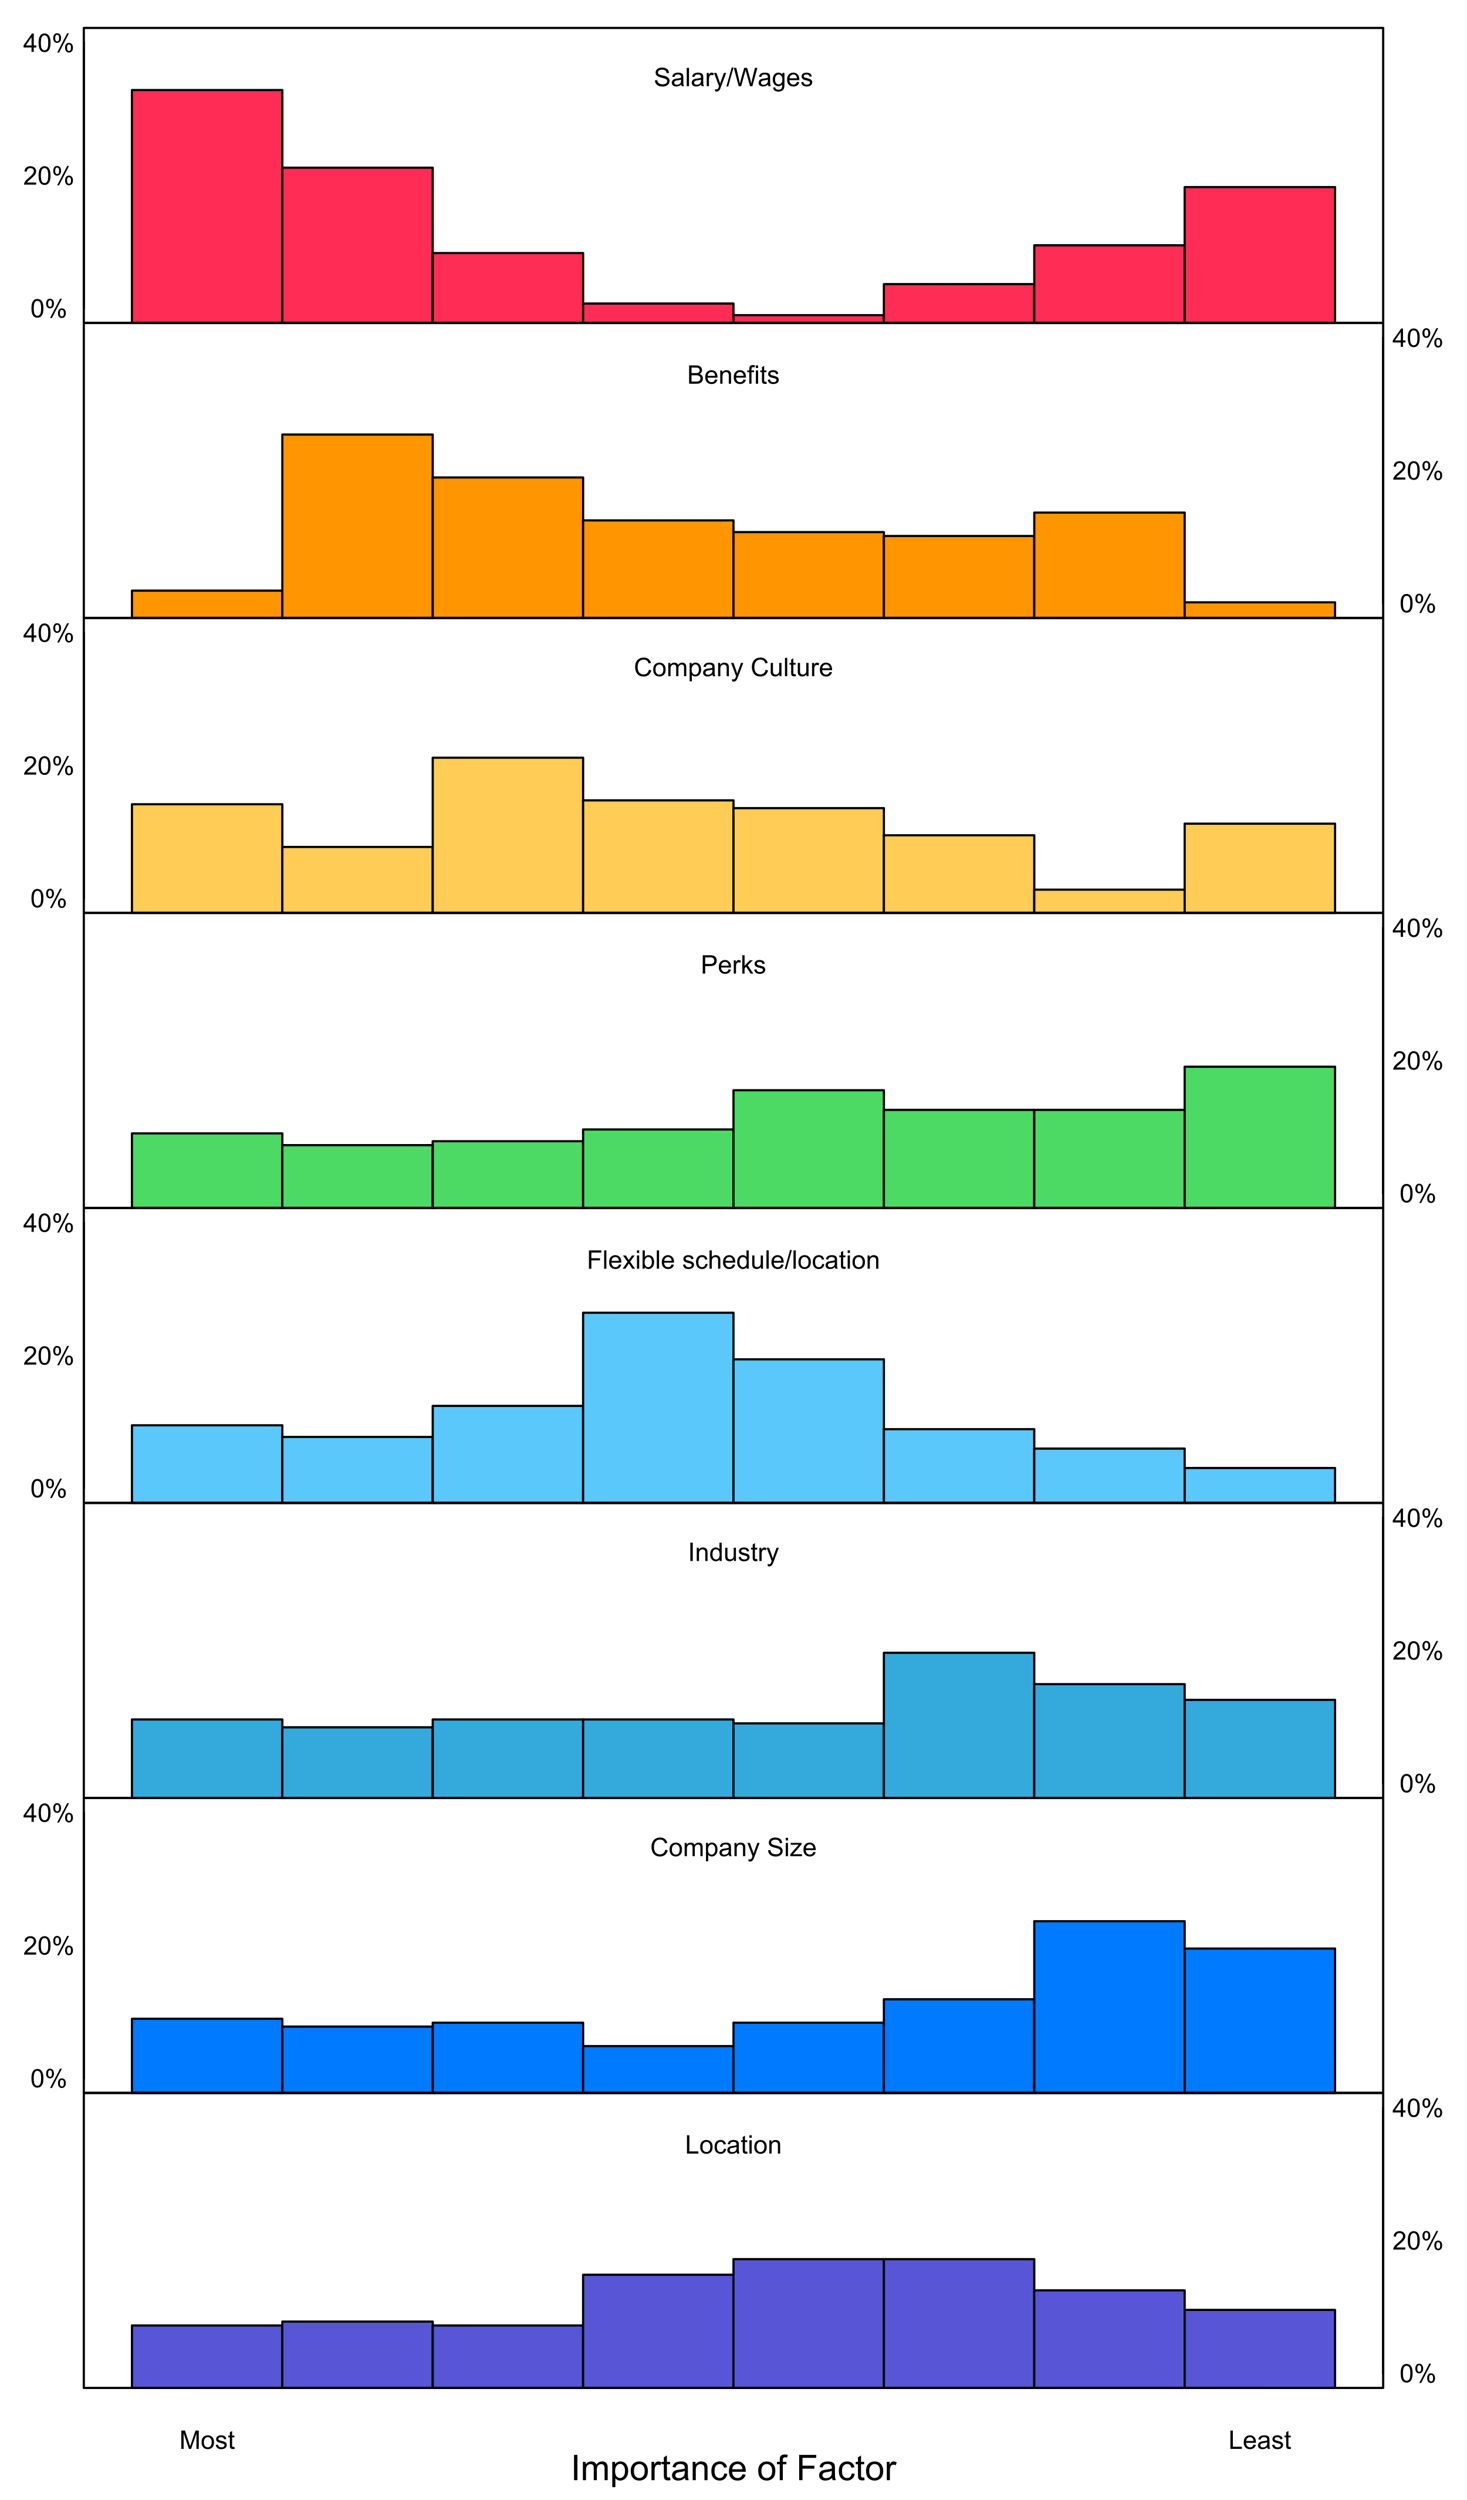 <?xml version="1.0" encoding="UTF-8"?>
<svg xmlns="http://www.w3.org/2000/svg" xmlns:xlink="http://www.w3.org/1999/xlink" width="499pt" height="850pt" viewBox="0 0 499 850" version="1.1">
<defs>
<g>
<symbol overflow="visible" id="glyph0-0">
<path style="stroke:none;" d="M 0.391 -2.004 L 1.168 -2.07 C 1.203 -1.758 1.289 -1.504 1.426 -1.305 C 1.559 -1.102 1.77 -0.938 2.055 -0.816 C 2.336 -0.691 2.656 -0.633 3.012 -0.633 C 3.324 -0.633 3.602 -0.68 3.844 -0.773 C 4.086 -0.867 4.266 -0.992 4.383 -1.156 C 4.5 -1.316 4.559 -1.496 4.559 -1.691 C 4.559 -1.887 4.5 -2.059 4.387 -2.207 C 4.273 -2.352 4.086 -2.473 3.828 -2.574 C 3.656 -2.637 3.289 -2.738 2.719 -2.879 C 2.145 -3.012 1.742 -3.141 1.516 -3.266 C 1.215 -3.418 0.992 -3.613 0.848 -3.848 C 0.699 -4.078 0.625 -4.336 0.629 -4.625 C 0.625 -4.938 0.715 -5.234 0.895 -5.508 C 1.07 -5.781 1.332 -5.988 1.68 -6.129 C 2.02 -6.27 2.402 -6.34 2.824 -6.344 C 3.285 -6.34 3.691 -6.266 4.047 -6.117 C 4.398 -5.969 4.672 -5.75 4.863 -5.461 C 5.051 -5.172 5.152 -4.844 5.168 -4.48 L 4.379 -4.418 C 4.332 -4.812 4.188 -5.109 3.945 -5.312 C 3.695 -5.512 3.336 -5.613 2.859 -5.613 C 2.359 -5.613 1.992 -5.52 1.766 -5.34 C 1.535 -5.152 1.422 -4.934 1.426 -4.68 C 1.422 -4.453 1.504 -4.27 1.668 -4.125 C 1.824 -3.98 2.238 -3.832 2.91 -3.68 C 3.578 -3.527 4.039 -3.395 4.293 -3.285 C 4.652 -3.113 4.918 -2.898 5.094 -2.645 C 5.266 -2.387 5.355 -2.094 5.355 -1.762 C 5.355 -1.426 5.258 -1.113 5.07 -0.82 C 4.875 -0.527 4.602 -0.297 4.25 -0.137 C 3.891 0.027 3.492 0.105 3.051 0.105 C 2.484 0.105 2.012 0.023 1.629 -0.141 C 1.246 -0.305 0.945 -0.551 0.734 -0.883 C 0.516 -1.211 0.402 -1.586 0.391 -2.004 Z M 0.391 -2.004 "/>
</symbol>
<symbol overflow="visible" id="glyph0-1">
<path style="stroke:none;" d="M 3.523 -0.559 C 3.234 -0.312 2.961 -0.145 2.703 -0.047 C 2.438 0.051 2.156 0.098 1.859 0.102 C 1.359 0.098 0.98 -0.02 0.715 -0.262 C 0.449 -0.5 0.316 -0.809 0.316 -1.191 C 0.316 -1.41 0.363 -1.613 0.465 -1.797 C 0.562 -1.977 0.695 -2.121 0.859 -2.234 C 1.02 -2.344 1.203 -2.43 1.414 -2.488 C 1.559 -2.523 1.785 -2.562 2.094 -2.602 C 2.707 -2.676 3.164 -2.762 3.457 -2.867 C 3.457 -2.969 3.457 -3.035 3.461 -3.066 C 3.457 -3.375 3.387 -3.598 3.246 -3.727 C 3.051 -3.898 2.758 -3.984 2.375 -3.984 C 2.008 -3.984 1.742 -3.918 1.574 -3.793 C 1.402 -3.664 1.277 -3.441 1.195 -3.125 L 0.445 -3.23 C 0.512 -3.547 0.621 -3.805 0.781 -4.004 C 0.934 -4.199 1.16 -4.352 1.457 -4.461 C 1.75 -4.562 2.094 -4.617 2.484 -4.621 C 2.867 -4.617 3.18 -4.57 3.422 -4.484 C 3.664 -4.391 3.84 -4.277 3.953 -4.141 C 4.066 -4 4.148 -3.828 4.195 -3.621 C 4.219 -3.488 4.23 -3.25 4.234 -2.914 L 4.234 -1.895 C 4.23 -1.176 4.246 -0.727 4.281 -0.539 C 4.312 -0.352 4.379 -0.172 4.477 0 L 3.676 0 C 3.59 -0.156 3.539 -0.34 3.523 -0.559 Z M 3.457 -2.266 C 3.18 -2.152 2.762 -2.055 2.207 -1.977 C 1.891 -1.93 1.668 -1.879 1.539 -1.824 C 1.406 -1.762 1.305 -1.68 1.238 -1.574 C 1.164 -1.465 1.129 -1.344 1.133 -1.211 C 1.129 -1.004 1.207 -0.832 1.363 -0.699 C 1.516 -0.559 1.742 -0.492 2.043 -0.496 C 2.336 -0.492 2.598 -0.559 2.828 -0.691 C 3.055 -0.82 3.223 -0.996 3.336 -1.223 C 3.414 -1.391 3.457 -1.645 3.457 -1.988 Z M 3.457 -2.266 "/>
</symbol>
<symbol overflow="visible" id="glyph0-2">
<path style="stroke:none;" d="M 0.559 0 L 0.559 -6.234 L 1.324 -6.234 L 1.324 0 Z M 0.559 0 "/>
</symbol>
<symbol overflow="visible" id="glyph0-3">
<path style="stroke:none;" d="M 0.566 0 L 0.566 -4.52 L 1.254 -4.52 L 1.254 -3.832 C 1.43 -4.152 1.59 -4.363 1.742 -4.465 C 1.887 -4.566 2.051 -4.617 2.234 -4.621 C 2.488 -4.617 2.75 -4.535 3.02 -4.371 L 2.758 -3.664 C 2.566 -3.77 2.379 -3.824 2.195 -3.828 C 2.027 -3.824 1.875 -3.773 1.742 -3.676 C 1.605 -3.574 1.512 -3.438 1.461 -3.258 C 1.371 -2.984 1.328 -2.684 1.332 -2.363 L 1.332 0 Z M 0.566 0 "/>
</symbol>
<symbol overflow="visible" id="glyph0-4">
<path style="stroke:none;" d="M 0.539 1.738 L 0.457 1.02 C 0.621 1.066 0.766 1.09 0.895 1.09 C 1.062 1.09 1.199 1.059 1.301 1.004 C 1.402 0.941 1.484 0.863 1.551 0.766 C 1.598 0.688 1.676 0.496 1.785 0.195 C 1.797 0.148 1.82 0.086 1.855 0.008 L 0.141 -4.52 L 0.965 -4.52 L 1.906 -1.902 C 2.023 -1.566 2.133 -1.219 2.234 -0.855 C 2.316 -1.207 2.422 -1.547 2.547 -1.883 L 3.516 -4.52 L 4.281 -4.52 L 2.562 0.078 C 2.375 0.57 2.234 0.914 2.133 1.102 C 1.992 1.352 1.832 1.535 1.66 1.656 C 1.48 1.77 1.273 1.828 1.035 1.832 C 0.883 1.828 0.719 1.797 0.539 1.738 Z M 0.539 1.738 "/>
</symbol>
<symbol overflow="visible" id="glyph0-5">
<path style="stroke:none;" d="M 0 0.105 L 1.809 -6.344 L 2.422 -6.344 L 0.617 0.105 Z M 0 0.105 "/>
</symbol>
<symbol overflow="visible" id="glyph0-6">
<path style="stroke:none;" d="M 1.762 0 L 0.105 -6.234 L 0.953 -6.234 L 1.902 -2.148 C 2 -1.719 2.086 -1.293 2.164 -0.871 C 2.32 -1.535 2.414 -1.918 2.445 -2.023 L 3.633 -6.234 L 4.629 -6.234 L 5.523 -3.078 C 5.746 -2.293 5.906 -1.559 6.008 -0.871 C 6.082 -1.266 6.188 -1.719 6.316 -2.23 L 7.297 -6.234 L 8.125 -6.234 L 6.414 0 L 5.621 0 L 4.305 -4.75 C 4.191 -5.145 4.125 -5.391 4.109 -5.484 C 4.039 -5.195 3.98 -4.949 3.926 -4.75 L 2.602 0 Z M 1.762 0 "/>
</symbol>
<symbol overflow="visible" id="glyph0-7">
<path style="stroke:none;" d="M 0.434 0.375 L 1.18 0.484 C 1.207 0.711 1.293 0.879 1.438 0.988 C 1.625 1.125 1.887 1.195 2.215 1.199 C 2.566 1.195 2.84 1.125 3.035 0.984 C 3.23 0.844 3.359 0.645 3.43 0.391 C 3.465 0.23 3.484 -0.094 3.484 -0.59 C 3.145 -0.195 2.727 0 2.234 0 C 1.609 0 1.129 -0.223 0.789 -0.672 C 0.449 -1.117 0.281 -1.656 0.281 -2.285 C 0.281 -2.715 0.359 -3.109 0.516 -3.477 C 0.672 -3.836 0.895 -4.117 1.191 -4.32 C 1.484 -4.516 1.836 -4.617 2.238 -4.621 C 2.77 -4.617 3.207 -4.402 3.555 -3.973 L 3.555 -4.52 L 4.262 -4.52 L 4.262 -0.613 C 4.258 0.09 4.188 0.586 4.047 0.883 C 3.902 1.176 3.676 1.406 3.367 1.578 C 3.055 1.742 2.672 1.828 2.219 1.832 C 1.68 1.828 1.246 1.707 0.914 1.469 C 0.582 1.223 0.422 0.859 0.434 0.375 Z M 1.066 -2.34 C 1.066 -1.742 1.184 -1.309 1.418 -1.039 C 1.652 -0.766 1.945 -0.633 2.305 -0.633 C 2.652 -0.633 2.949 -0.766 3.188 -1.039 C 3.426 -1.305 3.543 -1.73 3.547 -2.312 C 3.543 -2.863 3.422 -3.281 3.18 -3.562 C 2.934 -3.844 2.637 -3.984 2.293 -3.984 C 1.949 -3.984 1.66 -3.844 1.422 -3.57 C 1.184 -3.289 1.066 -2.879 1.066 -2.34 Z M 1.066 -2.34 "/>
</symbol>
<symbol overflow="visible" id="glyph0-8">
<path style="stroke:none;" d="M 3.668 -1.453 L 4.457 -1.355 C 4.328 -0.891 4.098 -0.535 3.762 -0.281 C 3.426 -0.027 2.996 0.098 2.473 0.102 C 1.809 0.098 1.281 -0.102 0.898 -0.508 C 0.508 -0.91 0.316 -1.48 0.32 -2.219 C 0.316 -2.977 0.512 -3.566 0.906 -3.988 C 1.293 -4.406 1.801 -4.617 2.43 -4.621 C 3.031 -4.617 3.523 -4.41 3.91 -4.004 C 4.289 -3.59 4.48 -3.012 4.484 -2.266 C 4.48 -2.219 4.48 -2.152 4.48 -2.062 L 1.109 -2.062 C 1.133 -1.566 1.273 -1.184 1.531 -0.922 C 1.781 -0.656 2.098 -0.527 2.477 -0.527 C 2.754 -0.527 2.992 -0.598 3.195 -0.746 C 3.391 -0.891 3.551 -1.129 3.668 -1.453 Z M 1.152 -2.691 L 3.676 -2.691 C 3.637 -3.066 3.543 -3.352 3.387 -3.547 C 3.141 -3.836 2.824 -3.984 2.438 -3.988 C 2.086 -3.984 1.789 -3.867 1.551 -3.637 C 1.309 -3.398 1.176 -3.082 1.152 -2.691 Z M 1.152 -2.691 "/>
</symbol>
<symbol overflow="visible" id="glyph0-9">
<path style="stroke:none;" d="M 0.27 -1.348 L 1.023 -1.469 C 1.066 -1.16 1.184 -0.926 1.379 -0.77 C 1.57 -0.605 1.844 -0.527 2.195 -0.527 C 2.543 -0.527 2.805 -0.598 2.977 -0.742 C 3.148 -0.883 3.234 -1.051 3.234 -1.246 C 3.234 -1.418 3.156 -1.555 3.008 -1.656 C 2.898 -1.723 2.641 -1.809 2.227 -1.914 C 1.664 -2.055 1.273 -2.176 1.055 -2.281 C 0.836 -2.383 0.672 -2.527 0.562 -2.711 C 0.449 -2.891 0.391 -3.094 0.395 -3.316 C 0.391 -3.52 0.438 -3.707 0.531 -3.879 C 0.621 -4.051 0.746 -4.191 0.91 -4.305 C 1.027 -4.391 1.191 -4.465 1.398 -4.527 C 1.602 -4.586 1.82 -4.617 2.059 -4.621 C 2.41 -4.617 2.723 -4.566 2.992 -4.465 C 3.258 -4.363 3.457 -4.223 3.586 -4.051 C 3.711 -3.871 3.797 -3.641 3.852 -3.352 L 3.102 -3.25 C 3.062 -3.48 2.965 -3.66 2.805 -3.793 C 2.641 -3.918 2.41 -3.984 2.113 -3.988 C 1.758 -3.984 1.508 -3.926 1.359 -3.812 C 1.211 -3.695 1.137 -3.559 1.137 -3.406 C 1.137 -3.305 1.168 -3.219 1.23 -3.141 C 1.293 -3.055 1.391 -2.984 1.523 -2.934 C 1.598 -2.906 1.82 -2.84 2.199 -2.738 C 2.738 -2.59 3.117 -2.473 3.332 -2.383 C 3.543 -2.289 3.711 -2.156 3.836 -1.98 C 3.957 -1.805 4.02 -1.586 4.02 -1.328 C 4.02 -1.07 3.945 -0.828 3.797 -0.605 C 3.648 -0.379 3.434 -0.207 3.152 -0.082 C 2.871 0.039 2.551 0.098 2.199 0.102 C 1.609 0.098 1.164 -0.02 0.855 -0.262 C 0.547 -0.504 0.352 -0.867 0.27 -1.348 Z M 0.27 -1.348 "/>
</symbol>
<symbol overflow="visible" id="glyph0-10">
<path style="stroke:none;" d="M 0.363 -3.074 C 0.363 -3.809 0.438 -4.402 0.59 -4.855 C 0.738 -5.305 0.965 -5.652 1.266 -5.895 C 1.562 -6.137 1.938 -6.258 2.395 -6.262 C 2.727 -6.258 3.02 -6.191 3.273 -6.059 C 3.523 -5.926 3.73 -5.73 3.898 -5.477 C 4.062 -5.223 4.195 -4.914 4.289 -4.551 C 4.383 -4.184 4.43 -3.691 4.43 -3.074 C 4.43 -2.34 4.352 -1.75 4.203 -1.301 C 4.047 -0.852 3.824 -0.504 3.527 -0.262 C 3.227 -0.016 2.848 0.105 2.395 0.105 C 1.789 0.105 1.316 -0.109 0.977 -0.539 C 0.566 -1.059 0.363 -1.902 0.363 -3.074 Z M 1.148 -3.074 C 1.148 -2.047 1.266 -1.367 1.508 -1.031 C 1.742 -0.691 2.039 -0.52 2.395 -0.523 C 2.742 -0.52 3.039 -0.691 3.281 -1.031 C 3.52 -1.371 3.637 -2.051 3.641 -3.074 C 3.637 -4.102 3.52 -4.785 3.281 -5.121 C 3.039 -5.457 2.738 -5.625 2.387 -5.629 C 2.031 -5.625 1.75 -5.477 1.543 -5.18 C 1.277 -4.797 1.148 -4.094 1.148 -3.074 Z M 1.148 -3.074 "/>
</symbol>
<symbol overflow="visible" id="glyph0-11">
<path style="stroke:none;" d="M 0.508 -4.738 C 0.504 -5.18 0.617 -5.559 0.844 -5.875 C 1.066 -6.184 1.391 -6.34 1.816 -6.344 C 2.207 -6.34 2.527 -6.199 2.785 -5.922 C 3.039 -5.641 3.168 -5.23 3.172 -4.691 C 3.168 -4.164 3.039 -3.758 2.781 -3.473 C 2.52 -3.188 2.199 -3.047 1.824 -3.047 C 1.441 -3.047 1.129 -3.184 0.883 -3.465 C 0.629 -3.742 0.504 -4.168 0.508 -4.738 Z M 1.836 -5.816 C 1.641 -5.812 1.484 -5.73 1.363 -5.566 C 1.234 -5.402 1.172 -5.102 1.176 -4.664 C 1.172 -4.262 1.234 -3.977 1.367 -3.816 C 1.492 -3.652 1.648 -3.574 1.836 -3.574 C 2.027 -3.574 2.188 -3.656 2.316 -3.82 C 2.438 -3.984 2.5 -4.285 2.504 -4.723 C 2.5 -5.121 2.438 -5.402 2.312 -5.57 C 2.184 -5.73 2.023 -5.812 1.836 -5.816 Z M 1.844 0.23 L 5.254 -6.344 L 5.875 -6.344 L 2.477 0.23 Z M 4.539 -1.465 C 4.535 -1.91 4.648 -2.289 4.875 -2.602 C 5.098 -2.91 5.422 -3.062 5.852 -3.066 C 6.242 -3.062 6.566 -2.926 6.824 -2.648 C 7.078 -2.367 7.207 -1.957 7.211 -1.418 C 7.207 -0.887 7.078 -0.477 6.82 -0.195 C 6.562 0.09 6.242 0.227 5.859 0.23 C 5.48 0.227 5.164 0.09 4.914 -0.191 C 4.66 -0.473 4.535 -0.898 4.539 -1.465 Z M 5.875 -2.539 C 5.68 -2.535 5.52 -2.453 5.395 -2.293 C 5.266 -2.125 5.203 -1.824 5.207 -1.387 C 5.203 -0.988 5.266 -0.707 5.398 -0.543 C 5.523 -0.375 5.684 -0.293 5.871 -0.297 C 6.066 -0.293 6.227 -0.375 6.352 -0.543 C 6.477 -0.707 6.539 -1.008 6.543 -1.445 C 6.539 -1.848 6.477 -2.129 6.352 -2.293 C 6.223 -2.453 6.062 -2.535 5.875 -2.539 Z M 5.875 -2.539 "/>
</symbol>
<symbol overflow="visible" id="glyph0-12">
<path style="stroke:none;" d="M 4.387 -0.734 L 4.387 0 L 0.266 0 C 0.254 -0.184 0.285 -0.359 0.352 -0.531 C 0.457 -0.809 0.625 -1.086 0.855 -1.359 C 1.086 -1.633 1.418 -1.945 1.859 -2.305 C 2.531 -2.859 2.988 -3.301 3.23 -3.625 C 3.465 -3.949 3.586 -4.258 3.59 -4.547 C 3.586 -4.852 3.477 -5.105 3.262 -5.316 C 3.043 -5.52 2.762 -5.625 2.418 -5.629 C 2.047 -5.625 1.75 -5.516 1.531 -5.297 C 1.305 -5.074 1.195 -4.766 1.195 -4.379 L 0.41 -4.457 C 0.461 -5.043 0.66 -5.492 1.016 -5.801 C 1.363 -6.105 1.836 -6.258 2.434 -6.262 C 3.027 -6.258 3.504 -6.09 3.855 -5.762 C 4.203 -5.426 4.375 -5.016 4.379 -4.531 C 4.375 -4.277 4.324 -4.031 4.223 -3.793 C 4.117 -3.551 3.949 -3.297 3.715 -3.031 C 3.477 -2.762 3.082 -2.398 2.535 -1.934 C 2.074 -1.547 1.777 -1.285 1.648 -1.148 C 1.516 -1.012 1.41 -0.871 1.328 -0.734 Z M 4.387 -0.734 "/>
</symbol>
<symbol overflow="visible" id="glyph0-13">
<path style="stroke:none;" d="M 2.816 0 L 2.816 -1.492 L 0.109 -1.492 L 0.109 -2.195 L 2.957 -6.234 L 3.582 -6.234 L 3.582 -2.195 L 4.426 -2.195 L 4.426 -1.492 L 3.582 -1.492 L 3.582 0 Z M 2.816 -2.195 L 2.816 -5.008 L 0.863 -2.195 Z M 2.816 -2.195 "/>
</symbol>
<symbol overflow="visible" id="glyph0-14">
<path style="stroke:none;" d="M 0.637 0 L 0.637 -6.234 L 2.977 -6.234 C 3.453 -6.234 3.832 -6.172 4.121 -6.047 C 4.406 -5.922 4.633 -5.727 4.801 -5.465 C 4.961 -5.199 5.043 -4.926 5.047 -4.641 C 5.043 -4.375 4.973 -4.121 4.828 -3.887 C 4.68 -3.648 4.461 -3.461 4.172 -3.316 C 4.547 -3.207 4.836 -3.016 5.043 -2.75 C 5.242 -2.48 5.344 -2.168 5.348 -1.809 C 5.344 -1.516 5.281 -1.242 5.16 -0.992 C 5.035 -0.738 4.883 -0.547 4.703 -0.41 C 4.52 -0.273 4.293 -0.168 4.023 -0.102 C 3.746 -0.031 3.41 0 3.016 0 Z M 1.465 -3.617 L 2.812 -3.617 C 3.176 -3.613 3.438 -3.637 3.598 -3.688 C 3.809 -3.746 3.965 -3.852 4.074 -3.996 C 4.176 -4.141 4.23 -4.32 4.234 -4.543 C 4.23 -4.746 4.18 -4.93 4.082 -5.09 C 3.98 -5.242 3.84 -5.348 3.656 -5.41 C 3.473 -5.465 3.156 -5.496 2.711 -5.5 L 1.465 -5.5 Z M 1.465 -0.734 L 3.016 -0.734 C 3.277 -0.73 3.465 -0.742 3.578 -0.766 C 3.766 -0.797 3.926 -0.852 4.055 -0.934 C 4.18 -1.012 4.281 -1.129 4.367 -1.281 C 4.445 -1.434 4.488 -1.609 4.492 -1.809 C 4.488 -2.039 4.43 -2.242 4.312 -2.414 C 4.195 -2.586 4.027 -2.703 3.816 -2.773 C 3.602 -2.84 3.301 -2.875 2.906 -2.879 L 1.465 -2.879 Z M 1.465 -0.734 "/>
</symbol>
<symbol overflow="visible" id="glyph0-15">
<path style="stroke:none;" d="M 0.574 0 L 0.574 -4.52 L 1.262 -4.52 L 1.262 -3.875 C 1.59 -4.367 2.07 -4.617 2.703 -4.621 C 2.969 -4.617 3.219 -4.566 3.449 -4.473 C 3.676 -4.371 3.848 -4.246 3.965 -4.09 C 4.078 -3.93 4.156 -3.738 4.203 -3.523 C 4.227 -3.375 4.242 -3.129 4.246 -2.777 L 4.246 0 L 3.48 0 L 3.48 -2.746 C 3.48 -3.055 3.449 -3.289 3.391 -3.445 C 3.328 -3.602 3.223 -3.723 3.074 -3.816 C 2.922 -3.906 2.742 -3.953 2.539 -3.957 C 2.211 -3.953 1.93 -3.852 1.695 -3.645 C 1.453 -3.438 1.336 -3.043 1.34 -2.469 L 1.34 0 Z M 0.574 0 "/>
</symbol>
<symbol overflow="visible" id="glyph0-16">
<path style="stroke:none;" d="M 0.758 0 L 0.758 -3.922 L 0.082 -3.922 L 0.082 -4.52 L 0.758 -4.52 L 0.758 -5 C 0.754 -5.297 0.781 -5.523 0.84 -5.676 C 0.91 -5.871 1.039 -6.031 1.227 -6.156 C 1.41 -6.277 1.672 -6.34 2.008 -6.344 C 2.223 -6.34 2.461 -6.312 2.723 -6.266 L 2.609 -5.598 C 2.445 -5.621 2.297 -5.637 2.156 -5.641 C 1.922 -5.637 1.758 -5.586 1.664 -5.492 C 1.566 -5.391 1.516 -5.207 1.52 -4.934 L 1.52 -4.52 L 2.398 -4.52 L 2.398 -3.922 L 1.52 -3.922 L 1.52 0 Z M 0.758 0 "/>
</symbol>
<symbol overflow="visible" id="glyph0-17">
<path style="stroke:none;" d="M 0.578 -5.355 L 0.578 -6.234 L 1.344 -6.234 L 1.344 -5.355 Z M 0.578 0 L 0.578 -4.52 L 1.344 -4.52 L 1.344 0 Z M 0.578 0 "/>
</symbol>
<symbol overflow="visible" id="glyph0-18">
<path style="stroke:none;" d="M 2.246 -0.684 L 2.355 -0.008 C 2.141 0.039 1.945 0.059 1.777 0.059 C 1.496 0.059 1.281 0.016 1.129 -0.07 C 0.977 -0.156 0.871 -0.27 0.809 -0.418 C 0.746 -0.559 0.715 -0.863 0.715 -1.324 L 0.715 -3.922 L 0.152 -3.922 L 0.152 -4.52 L 0.715 -4.52 L 0.715 -5.637 L 1.477 -6.098 L 1.477 -4.52 L 2.246 -4.52 L 2.246 -3.922 L 1.477 -3.922 L 1.477 -1.281 C 1.477 -1.059 1.488 -0.918 1.516 -0.859 C 1.543 -0.793 1.586 -0.742 1.648 -0.711 C 1.703 -0.672 1.793 -0.656 1.91 -0.656 C 1.996 -0.656 2.105 -0.664 2.246 -0.684 Z M 2.246 -0.684 "/>
</symbol>
<symbol overflow="visible" id="glyph0-19">
<path style="stroke:none;" d="M 5.121 -2.188 L 5.945 -1.977 C 5.77 -1.297 5.457 -0.781 5.012 -0.426 C 4.559 -0.07 4.012 0.105 3.363 0.105 C 2.691 0.105 2.145 -0.031 1.723 -0.305 C 1.301 -0.578 0.98 -0.973 0.762 -1.492 C 0.543 -2.012 0.434 -2.57 0.434 -3.164 C 0.434 -3.812 0.555 -4.379 0.805 -4.863 C 1.051 -5.348 1.406 -5.715 1.863 -5.965 C 2.32 -6.215 2.824 -6.34 3.379 -6.344 C 4 -6.34 4.523 -6.18 4.949 -5.867 C 5.375 -5.547 5.672 -5.102 5.84 -4.527 L 5.027 -4.336 C 4.883 -4.789 4.672 -5.117 4.398 -5.324 C 4.121 -5.531 3.773 -5.637 3.359 -5.637 C 2.875 -5.637 2.477 -5.52 2.156 -5.293 C 1.836 -5.059 1.609 -4.75 1.48 -4.367 C 1.348 -3.977 1.281 -3.578 1.285 -3.168 C 1.281 -2.637 1.359 -2.176 1.516 -1.781 C 1.668 -1.383 1.91 -1.086 2.238 -0.895 C 2.562 -0.695 2.914 -0.598 3.297 -0.602 C 3.754 -0.598 4.145 -0.73 4.469 -1 C 4.789 -1.262 5.008 -1.656 5.121 -2.188 Z M 5.121 -2.188 "/>
</symbol>
<symbol overflow="visible" id="glyph0-20">
<path style="stroke:none;" d="M 0.289 -2.258 C 0.285 -3.094 0.52 -3.715 0.988 -4.117 C 1.375 -4.449 1.848 -4.617 2.406 -4.621 C 3.027 -4.617 3.535 -4.414 3.93 -4.008 C 4.324 -3.602 4.523 -3.039 4.523 -2.324 C 4.523 -1.738 4.434 -1.281 4.262 -0.949 C 4.082 -0.613 3.828 -0.352 3.5 -0.172 C 3.164 0.012 2.801 0.098 2.406 0.102 C 1.773 0.098 1.262 -0.102 0.875 -0.504 C 0.48 -0.91 0.285 -1.492 0.289 -2.258 Z M 1.078 -2.258 C 1.078 -1.676 1.203 -1.242 1.453 -0.957 C 1.703 -0.668 2.02 -0.527 2.406 -0.527 C 2.785 -0.527 3.102 -0.672 3.355 -0.961 C 3.605 -1.25 3.73 -1.691 3.734 -2.285 C 3.73 -2.84 3.605 -3.262 3.352 -3.551 C 3.098 -3.84 2.781 -3.984 2.406 -3.984 C 2.02 -3.984 1.703 -3.84 1.453 -3.555 C 1.203 -3.266 1.078 -2.832 1.078 -2.258 Z M 1.078 -2.258 "/>
</symbol>
<symbol overflow="visible" id="glyph0-21">
<path style="stroke:none;" d="M 0.574 0 L 0.574 -4.52 L 1.258 -4.52 L 1.258 -3.883 C 1.398 -4.102 1.586 -4.281 1.824 -4.418 C 2.059 -4.551 2.328 -4.617 2.629 -4.621 C 2.961 -4.617 3.234 -4.547 3.453 -4.41 C 3.664 -4.27 3.816 -4.074 3.906 -3.828 C 4.262 -4.352 4.727 -4.617 5.301 -4.621 C 5.746 -4.617 6.09 -4.492 6.332 -4.246 C 6.57 -3.996 6.691 -3.613 6.695 -3.102 L 6.695 0 L 5.934 0 L 5.934 -2.848 C 5.93 -3.152 5.906 -3.371 5.859 -3.508 C 5.809 -3.641 5.719 -3.75 5.59 -3.832 C 5.457 -3.914 5.301 -3.953 5.129 -3.957 C 4.809 -3.953 4.547 -3.848 4.336 -3.641 C 4.125 -3.426 4.02 -3.09 4.023 -2.625 L 4.023 0 L 3.258 0 L 3.258 -2.934 C 3.258 -3.273 3.195 -3.527 3.07 -3.699 C 2.945 -3.867 2.738 -3.953 2.457 -3.957 C 2.238 -3.953 2.039 -3.898 1.859 -3.785 C 1.672 -3.672 1.539 -3.504 1.461 -3.289 C 1.375 -3.066 1.336 -2.754 1.34 -2.344 L 1.34 0 Z M 0.574 0 "/>
</symbol>
<symbol overflow="visible" id="glyph0-22">
<path style="stroke:none;" d="M 0.574 1.73 L 0.574 -4.52 L 1.273 -4.52 L 1.273 -3.93 C 1.434 -4.156 1.621 -4.328 1.828 -4.445 C 2.035 -4.559 2.285 -4.617 2.582 -4.621 C 2.965 -4.617 3.305 -4.516 3.602 -4.32 C 3.895 -4.117 4.117 -3.84 4.27 -3.48 C 4.418 -3.117 4.492 -2.719 4.496 -2.293 C 4.492 -1.824 4.41 -1.41 4.246 -1.043 C 4.078 -0.672 3.836 -0.387 3.523 -0.191 C 3.203 0.004 2.871 0.098 2.527 0.102 C 2.27 0.098 2.043 0.047 1.84 -0.059 C 1.637 -0.168 1.469 -0.305 1.34 -0.469 L 1.34 1.73 Z M 1.27 -2.234 C 1.266 -1.648 1.383 -1.219 1.621 -0.941 C 1.852 -0.664 2.137 -0.527 2.477 -0.527 C 2.812 -0.527 3.102 -0.668 3.348 -0.957 C 3.59 -1.242 3.715 -1.691 3.715 -2.297 C 3.715 -2.871 3.594 -3.301 3.359 -3.59 C 3.117 -3.875 2.836 -4.02 2.512 -4.02 C 2.18 -4.02 1.891 -3.867 1.645 -3.562 C 1.391 -3.258 1.266 -2.812 1.27 -2.234 Z M 1.27 -2.234 "/>
</symbol>
<symbol overflow="visible" id="glyph0-23">
<path style="stroke:none;" d=""/>
</symbol>
<symbol overflow="visible" id="glyph0-24">
<path style="stroke:none;" d="M 3.535 0 L 3.535 -0.664 C 3.18 -0.152 2.703 0.098 2.102 0.102 C 1.832 0.098 1.582 0.051 1.355 -0.051 C 1.121 -0.148 0.949 -0.277 0.84 -0.434 C 0.723 -0.59 0.645 -0.777 0.605 -1.004 C 0.57 -1.152 0.555 -1.391 0.559 -1.719 L 0.559 -4.52 L 1.324 -4.52 L 1.324 -2.012 C 1.324 -1.609 1.34 -1.34 1.371 -1.203 C 1.418 -1 1.52 -0.844 1.676 -0.73 C 1.832 -0.613 2.023 -0.555 2.254 -0.559 C 2.48 -0.555 2.695 -0.613 2.898 -0.734 C 3.098 -0.848 3.242 -1.008 3.328 -1.215 C 3.41 -1.414 3.449 -1.711 3.453 -2.098 L 3.453 -4.52 L 4.219 -4.52 L 4.219 0 Z M 3.535 0 "/>
</symbol>
<symbol overflow="visible" id="glyph0-25">
<path style="stroke:none;" d="M 0.672 0 L 0.672 -6.234 L 3.023 -6.234 C 3.438 -6.234 3.754 -6.215 3.973 -6.176 C 4.277 -6.125 4.531 -6.027 4.742 -5.887 C 4.945 -5.742 5.113 -5.539 5.242 -5.281 C 5.367 -5.02 5.43 -4.738 5.434 -4.434 C 5.43 -3.898 5.262 -3.449 4.926 -3.086 C 4.586 -2.715 3.977 -2.531 3.098 -2.535 L 1.496 -2.535 L 1.496 0 Z M 1.496 -3.27 L 3.109 -3.27 C 3.641 -3.27 4.02 -3.367 4.246 -3.566 C 4.469 -3.766 4.582 -4.047 4.582 -4.406 C 4.582 -4.664 4.516 -4.887 4.383 -5.074 C 4.25 -5.262 4.074 -5.383 3.863 -5.445 C 3.719 -5.477 3.465 -5.496 3.094 -5.5 L 1.496 -5.5 Z M 1.496 -3.27 "/>
</symbol>
<symbol overflow="visible" id="glyph0-26">
<path style="stroke:none;" d="M 0.578 0 L 0.578 -6.234 L 1.344 -6.234 L 1.344 -2.68 L 3.156 -4.52 L 4.148 -4.52 L 2.422 -2.84 L 4.32 0 L 3.379 0 L 1.883 -2.309 L 1.344 -1.789 L 1.344 0 Z M 0.578 0 "/>
</symbol>
<symbol overflow="visible" id="glyph0-27">
<path style="stroke:none;" d="M 0.715 0 L 0.715 -6.234 L 4.922 -6.234 L 4.922 -5.5 L 1.539 -5.5 L 1.539 -3.57 L 4.465 -3.57 L 4.465 -2.832 L 1.539 -2.832 L 1.539 0 Z M 0.715 0 "/>
</symbol>
<symbol overflow="visible" id="glyph0-28">
<path style="stroke:none;" d="M 0.062 0 L 1.715 -2.348 L 0.188 -4.52 L 1.145 -4.52 L 1.836 -3.457 C 1.965 -3.254 2.07 -3.086 2.152 -2.953 C 2.273 -3.141 2.391 -3.305 2.496 -3.449 L 3.258 -4.52 L 4.172 -4.52 L 2.613 -2.391 L 4.293 0 L 3.352 0 L 2.426 -1.402 L 2.18 -1.781 L 0.992 0 Z M 0.062 0 "/>
</symbol>
<symbol overflow="visible" id="glyph0-29">
<path style="stroke:none;" d="M 1.281 0 L 0.57 0 L 0.57 -6.234 L 1.336 -6.234 L 1.336 -4.012 C 1.656 -4.414 2.066 -4.617 2.574 -4.621 C 2.848 -4.617 3.113 -4.562 3.363 -4.453 C 3.609 -4.34 3.812 -4.18 3.973 -3.98 C 4.133 -3.773 4.258 -3.531 4.352 -3.246 C 4.441 -2.957 4.488 -2.648 4.488 -2.328 C 4.488 -1.547 4.297 -0.949 3.914 -0.531 C 3.531 -0.109 3.07 0.098 2.535 0.102 C 2 0.098 1.582 -0.121 1.281 -0.566 Z M 1.273 -2.293 C 1.27 -1.746 1.344 -1.355 1.492 -1.117 C 1.73 -0.723 2.059 -0.527 2.473 -0.527 C 2.805 -0.527 3.094 -0.672 3.34 -0.961 C 3.582 -1.25 3.703 -1.684 3.707 -2.262 C 3.703 -2.852 3.586 -3.285 3.355 -3.566 C 3.117 -3.844 2.832 -3.984 2.504 -3.988 C 2.168 -3.984 1.879 -3.84 1.637 -3.551 C 1.391 -3.262 1.27 -2.84 1.273 -2.293 Z M 1.273 -2.293 "/>
</symbol>
<symbol overflow="visible" id="glyph0-30">
<path style="stroke:none;" d="M 3.523 -1.656 L 4.273 -1.559 C 4.188 -1.035 3.98 -0.625 3.645 -0.336 C 3.305 -0.043 2.887 0.098 2.395 0.102 C 1.773 0.098 1.277 -0.102 0.902 -0.504 C 0.527 -0.906 0.34 -1.484 0.34 -2.242 C 0.34 -2.727 0.418 -3.152 0.582 -3.52 C 0.738 -3.883 0.984 -4.156 1.32 -4.344 C 1.648 -4.523 2.008 -4.617 2.398 -4.621 C 2.887 -4.617 3.289 -4.492 3.602 -4.246 C 3.91 -3.996 4.109 -3.645 4.203 -3.191 L 3.457 -3.074 C 3.387 -3.375 3.262 -3.602 3.082 -3.758 C 2.902 -3.906 2.684 -3.984 2.43 -3.988 C 2.043 -3.984 1.73 -3.848 1.488 -3.574 C 1.246 -3.297 1.125 -2.859 1.129 -2.262 C 1.125 -1.652 1.242 -1.211 1.477 -0.938 C 1.707 -0.664 2.008 -0.527 2.387 -0.527 C 2.684 -0.527 2.934 -0.617 3.137 -0.805 C 3.336 -0.984 3.465 -1.27 3.523 -1.656 Z M 3.523 -1.656 "/>
</symbol>
<symbol overflow="visible" id="glyph0-31">
<path style="stroke:none;" d="M 0.574 0 L 0.574 -6.234 L 1.34 -6.234 L 1.34 -4 C 1.695 -4.41 2.145 -4.617 2.691 -4.621 C 3.023 -4.617 3.316 -4.551 3.562 -4.422 C 3.809 -4.285 3.984 -4.102 4.094 -3.875 C 4.199 -3.641 4.254 -3.305 4.254 -2.863 L 4.254 0 L 3.488 0 L 3.488 -2.863 C 3.484 -3.242 3.402 -3.52 3.238 -3.699 C 3.07 -3.871 2.836 -3.961 2.535 -3.961 C 2.305 -3.961 2.09 -3.898 1.895 -3.781 C 1.691 -3.66 1.551 -3.504 1.465 -3.305 C 1.379 -3.102 1.336 -2.824 1.34 -2.473 L 1.34 0 Z M 0.574 0 "/>
</symbol>
<symbol overflow="visible" id="glyph0-32">
<path style="stroke:none;" d="M 3.504 0 L 3.504 -0.57 C 3.215 -0.121 2.793 0.098 2.242 0.102 C 1.879 0.098 1.547 0.004 1.25 -0.195 C 0.945 -0.391 0.711 -0.668 0.547 -1.027 C 0.375 -1.379 0.293 -1.789 0.297 -2.254 C 0.293 -2.703 0.367 -3.113 0.523 -3.48 C 0.672 -3.848 0.898 -4.129 1.199 -4.324 C 1.5 -4.52 1.836 -4.617 2.207 -4.621 C 2.477 -4.617 2.719 -4.559 2.934 -4.445 C 3.145 -4.328 3.316 -4.18 3.453 -4 L 3.453 -6.234 L 4.215 -6.234 L 4.215 0 Z M 1.086 -2.254 C 1.082 -1.672 1.203 -1.238 1.449 -0.957 C 1.691 -0.668 1.98 -0.527 2.312 -0.527 C 2.645 -0.527 2.93 -0.664 3.168 -0.938 C 3.398 -1.211 3.516 -1.629 3.52 -2.191 C 3.516 -2.809 3.395 -3.262 3.16 -3.551 C 2.918 -3.84 2.625 -3.984 2.281 -3.984 C 1.938 -3.984 1.652 -3.844 1.426 -3.566 C 1.195 -3.289 1.082 -2.852 1.086 -2.254 Z M 1.086 -2.254 "/>
</symbol>
<symbol overflow="visible" id="glyph0-33">
<path style="stroke:none;" d="M 0.812 0 L 0.812 -6.234 L 1.637 -6.234 L 1.637 0 Z M 0.812 0 "/>
</symbol>
<symbol overflow="visible" id="glyph0-34">
<path style="stroke:none;" d="M 0.172 0 L 0.172 -0.621 L 3.047 -3.922 C 2.719 -3.902 2.43 -3.895 2.184 -3.898 L 0.34 -3.898 L 0.34 -4.52 L 4.031 -4.52 L 4.031 -4.012 L 1.586 -1.145 L 1.113 -0.621 C 1.457 -0.645 1.777 -0.656 2.082 -0.66 L 4.168 -0.66 L 4.168 0 Z M 0.172 0 "/>
</symbol>
<symbol overflow="visible" id="glyph0-35">
<path style="stroke:none;" d="M 0.637 0 L 0.637 -6.234 L 1.465 -6.234 L 1.465 -0.734 L 4.535 -0.734 L 4.535 0 Z M 0.637 0 "/>
</symbol>
<symbol overflow="visible" id="glyph0-36">
<path style="stroke:none;" d="M 0.648 0 L 0.648 -6.234 L 1.891 -6.234 L 3.363 -1.82 C 3.5 -1.406 3.598 -1.098 3.664 -0.898 C 3.73 -1.121 3.844 -1.457 3.996 -1.898 L 5.488 -6.234 L 6.598 -6.234 L 6.598 0 L 5.801 0 L 5.801 -5.219 L 3.988 0 L 3.246 0 L 1.441 -5.309 L 1.441 0 Z M 0.648 0 "/>
</symbol>
<symbol overflow="visible" id="glyph1-0">
<path style="stroke:none;" d="M 1.117 0 L 1.117 -8.59 L 2.258 -8.59 L 2.258 0 Z M 1.117 0 "/>
</symbol>
<symbol overflow="visible" id="glyph1-1">
<path style="stroke:none;" d="M 0.789 0 L 0.789 -6.223 L 1.734 -6.223 L 1.734 -5.352 C 1.93 -5.648 2.188 -5.895 2.512 -6.082 C 2.836 -6.27 3.207 -6.363 3.621 -6.363 C 4.082 -6.363 4.457 -6.266 4.754 -6.074 C 5.043 -5.883 5.254 -5.617 5.379 -5.273 C 5.871 -6 6.512 -6.363 7.301 -6.363 C 7.918 -6.363 8.391 -6.191 8.723 -5.848 C 9.055 -5.504 9.223 -4.977 9.223 -4.273 L 9.223 0 L 8.172 0 L 8.172 -3.922 C 8.168 -4.34 8.133 -4.645 8.07 -4.832 C 8 -5.016 7.879 -5.164 7.699 -5.277 C 7.52 -5.391 7.309 -5.449 7.066 -5.449 C 6.629 -5.449 6.266 -5.301 5.977 -5.012 C 5.688 -4.719 5.543 -4.254 5.543 -3.617 L 5.543 0 L 4.488 0 L 4.488 -4.043 C 4.488 -4.512 4.402 -4.863 4.23 -5.098 C 4.059 -5.332 3.777 -5.449 3.387 -5.449 C 3.09 -5.449 2.812 -5.371 2.562 -5.215 C 2.309 -5.059 2.129 -4.828 2.016 -4.527 C 1.898 -4.227 1.84 -3.793 1.844 -3.227 L 1.844 0 Z M 0.789 0 "/>
</symbol>
<symbol overflow="visible" id="glyph1-2">
<path style="stroke:none;" d="M 0.789 2.383 L 0.789 -6.223 L 1.75 -6.223 L 1.75 -5.414 C 1.977 -5.73 2.234 -5.965 2.52 -6.125 C 2.801 -6.281 3.145 -6.363 3.555 -6.363 C 4.082 -6.363 4.551 -6.227 4.961 -5.953 C 5.363 -5.68 5.672 -5.293 5.883 -4.793 C 6.09 -4.293 6.191 -3.746 6.195 -3.156 C 6.191 -2.52 6.078 -1.945 5.852 -1.438 C 5.621 -0.922 5.289 -0.531 4.855 -0.266 C 4.418 0.008 3.961 0.141 3.48 0.141 C 3.129 0.141 2.812 0.066 2.535 -0.082 C 2.254 -0.23 2.023 -0.418 1.844 -0.645 L 1.844 2.383 Z M 1.746 -3.078 C 1.746 -2.273 1.906 -1.684 2.23 -1.301 C 2.555 -0.918 2.949 -0.727 3.41 -0.727 C 3.879 -0.727 4.277 -0.922 4.613 -1.32 C 4.945 -1.711 5.113 -2.328 5.117 -3.164 C 5.113 -3.953 4.949 -4.547 4.625 -4.945 C 4.297 -5.34 3.91 -5.535 3.457 -5.539 C 3.004 -5.535 2.605 -5.324 2.262 -4.906 C 1.918 -4.484 1.746 -3.875 1.746 -3.078 Z M 1.746 -3.078 "/>
</symbol>
<symbol overflow="visible" id="glyph1-3">
<path style="stroke:none;" d="M 0.398 -3.109 C 0.398 -4.262 0.719 -5.117 1.359 -5.672 C 1.895 -6.133 2.547 -6.363 3.316 -6.363 C 4.172 -6.363 4.871 -6.082 5.414 -5.52 C 5.953 -4.957 6.223 -4.184 6.227 -3.199 C 6.223 -2.398 6.102 -1.766 5.867 -1.309 C 5.625 -0.848 5.277 -0.492 4.82 -0.238 C 4.359 0.016 3.859 0.141 3.316 0.141 C 2.441 0.141 1.734 -0.137 1.203 -0.695 C 0.664 -1.254 0.398 -2.059 0.398 -3.109 Z M 1.484 -3.109 C 1.48 -2.309 1.656 -1.711 2.004 -1.32 C 2.348 -0.922 2.785 -0.727 3.316 -0.727 C 3.84 -0.727 4.273 -0.926 4.621 -1.324 C 4.969 -1.723 5.145 -2.328 5.145 -3.148 C 5.145 -3.914 4.969 -4.496 4.617 -4.895 C 4.266 -5.289 3.832 -5.488 3.316 -5.492 C 2.785 -5.488 2.348 -5.293 2.004 -4.898 C 1.656 -4.5 1.48 -3.902 1.484 -3.109 Z M 1.484 -3.109 "/>
</symbol>
<symbol overflow="visible" id="glyph1-4">
<path style="stroke:none;" d="M 0.781 0 L 0.781 -6.223 L 1.727 -6.223 L 1.727 -5.281 C 1.969 -5.719 2.191 -6.012 2.398 -6.152 C 2.602 -6.293 2.828 -6.363 3.078 -6.363 C 3.43 -6.363 3.793 -6.25 4.16 -6.023 L 3.797 -5.047 C 3.539 -5.195 3.281 -5.273 3.023 -5.273 C 2.793 -5.273 2.586 -5.203 2.402 -5.066 C 2.215 -4.926 2.082 -4.734 2.008 -4.488 C 1.891 -4.113 1.832 -3.703 1.836 -3.258 L 1.836 0 Z M 0.781 0 "/>
</symbol>
<symbol overflow="visible" id="glyph1-5">
<path style="stroke:none;" d="M 3.094 -0.945 L 3.246 -0.012 C 2.949 0.051 2.684 0.082 2.449 0.082 C 2.066 0.082 1.77 0.023 1.559 -0.098 C 1.348 -0.219 1.199 -0.379 1.113 -0.578 C 1.027 -0.773 0.984 -1.188 0.984 -1.82 L 0.984 -5.402 L 0.211 -5.402 L 0.211 -6.223 L 0.984 -6.223 L 0.984 -7.766 L 2.031 -8.398 L 2.031 -6.223 L 3.094 -6.223 L 3.094 -5.402 L 2.031 -5.402 L 2.031 -1.766 C 2.027 -1.461 2.047 -1.27 2.086 -1.184 C 2.125 -1.098 2.184 -1.027 2.27 -0.977 C 2.352 -0.926 2.473 -0.902 2.633 -0.902 C 2.742 -0.902 2.898 -0.914 3.094 -0.945 Z M 3.094 -0.945 "/>
</symbol>
<symbol overflow="visible" id="glyph1-6">
<path style="stroke:none;" d="M 4.852 -0.766 C 4.461 -0.434 4.082 -0.199 3.723 -0.062 C 3.355 0.074 2.969 0.141 2.562 0.141 C 1.875 0.141 1.352 -0.023 0.984 -0.359 C 0.617 -0.688 0.434 -1.117 0.434 -1.641 C 0.434 -1.945 0.5 -2.223 0.641 -2.473 C 0.777 -2.723 0.961 -2.926 1.188 -3.082 C 1.41 -3.234 1.664 -3.348 1.945 -3.43 C 2.152 -3.477 2.465 -3.531 2.883 -3.586 C 3.734 -3.688 4.359 -3.809 4.766 -3.949 C 4.766 -4.09 4.77 -4.18 4.77 -4.227 C 4.77 -4.648 4.668 -4.953 4.469 -5.133 C 4.199 -5.371 3.801 -5.488 3.27 -5.492 C 2.77 -5.488 2.402 -5.402 2.168 -5.23 C 1.934 -5.055 1.758 -4.746 1.648 -4.305 L 0.617 -4.445 C 0.707 -4.887 0.863 -5.242 1.078 -5.516 C 1.289 -5.781 1.598 -5.992 2.008 -6.141 C 2.41 -6.289 2.883 -6.363 3.422 -6.363 C 3.953 -6.363 4.383 -6.301 4.715 -6.176 C 5.047 -6.051 5.293 -5.891 5.449 -5.703 C 5.605 -5.512 5.715 -5.273 5.777 -4.984 C 5.809 -4.805 5.824 -4.48 5.828 -4.016 L 5.828 -2.609 C 5.824 -1.625 5.848 -1.004 5.895 -0.746 C 5.941 -0.484 6.031 -0.238 6.164 0 L 5.062 0 C 4.953 -0.219 4.883 -0.473 4.852 -0.766 Z M 4.766 -3.125 C 4.375 -2.965 3.801 -2.832 3.039 -2.727 C 2.605 -2.66 2.301 -2.59 2.121 -2.516 C 1.941 -2.434 1.801 -2.32 1.703 -2.172 C 1.605 -2.02 1.559 -1.852 1.559 -1.672 C 1.559 -1.387 1.664 -1.152 1.875 -0.969 C 2.086 -0.777 2.398 -0.684 2.812 -0.688 C 3.219 -0.684 3.578 -0.773 3.895 -0.953 C 4.211 -1.129 4.445 -1.371 4.594 -1.68 C 4.707 -1.918 4.762 -2.27 4.766 -2.734 Z M 4.766 -3.125 "/>
</symbol>
<symbol overflow="visible" id="glyph1-7">
<path style="stroke:none;" d="M 0.789 0 L 0.789 -6.223 L 1.742 -6.223 L 1.742 -5.336 C 2.195 -6.02 2.855 -6.363 3.719 -6.363 C 4.09 -6.363 4.434 -6.293 4.754 -6.16 C 5.066 -6.023 5.305 -5.848 5.461 -5.633 C 5.617 -5.41 5.727 -5.152 5.789 -4.852 C 5.828 -4.656 5.848 -4.312 5.848 -3.828 L 5.848 0 L 4.793 0 L 4.793 -3.785 C 4.793 -4.215 4.75 -4.535 4.668 -4.75 C 4.586 -4.961 4.441 -5.129 4.234 -5.258 C 4.023 -5.383 3.777 -5.449 3.5 -5.449 C 3.047 -5.449 2.66 -5.305 2.332 -5.02 C 2.004 -4.734 1.84 -4.195 1.844 -3.398 L 1.844 0 Z M 0.789 0 "/>
</symbol>
<symbol overflow="visible" id="glyph1-8">
<path style="stroke:none;" d="M 4.852 -2.281 L 5.891 -2.145 C 5.773 -1.426 5.484 -0.863 5.02 -0.465 C 4.551 -0.059 3.977 0.141 3.297 0.141 C 2.445 0.141 1.762 -0.137 1.246 -0.695 C 0.727 -1.25 0.469 -2.047 0.469 -3.086 C 0.469 -3.754 0.578 -4.344 0.801 -4.852 C 1.023 -5.355 1.363 -5.73 1.816 -5.984 C 2.27 -6.234 2.766 -6.363 3.305 -6.363 C 3.98 -6.363 4.531 -6.191 4.965 -5.848 C 5.391 -5.504 5.668 -5.02 5.789 -4.395 L 4.766 -4.234 C 4.664 -4.652 4.492 -4.969 4.246 -5.18 C 3.996 -5.391 3.695 -5.496 3.344 -5.496 C 2.809 -5.496 2.379 -5.305 2.051 -4.922 C 1.719 -4.539 1.551 -3.938 1.555 -3.117 C 1.551 -2.281 1.711 -1.672 2.035 -1.293 C 2.352 -0.914 2.77 -0.727 3.289 -0.727 C 3.695 -0.727 4.043 -0.852 4.324 -1.105 C 4.602 -1.359 4.777 -1.75 4.852 -2.281 Z M 4.852 -2.281 "/>
</symbol>
<symbol overflow="visible" id="glyph1-9">
<path style="stroke:none;" d="M 5.051 -2.004 L 6.141 -1.867 C 5.969 -1.23 5.648 -0.738 5.184 -0.387 C 4.719 -0.035 4.125 0.141 3.406 0.141 C 2.492 0.141 1.77 -0.137 1.238 -0.699 C 0.699 -1.254 0.434 -2.043 0.438 -3.059 C 0.434 -4.105 0.703 -4.918 1.246 -5.496 C 1.781 -6.074 2.48 -6.363 3.344 -6.363 C 4.176 -6.363 4.855 -6.078 5.383 -5.512 C 5.91 -4.945 6.176 -4.148 6.176 -3.125 C 6.176 -3.059 6.172 -2.965 6.172 -2.844 L 1.531 -2.844 C 1.562 -2.156 1.758 -1.633 2.109 -1.27 C 2.457 -0.906 2.891 -0.727 3.41 -0.727 C 3.797 -0.727 4.125 -0.828 4.402 -1.031 C 4.672 -1.234 4.891 -1.559 5.051 -2.004 Z M 1.586 -3.711 L 5.062 -3.711 C 5.016 -4.227 4.883 -4.621 4.664 -4.887 C 4.328 -5.293 3.891 -5.496 3.359 -5.496 C 2.871 -5.496 2.465 -5.332 2.137 -5.008 C 1.805 -4.684 1.621 -4.25 1.586 -3.711 Z M 1.586 -3.711 "/>
</symbol>
<symbol overflow="visible" id="glyph1-10">
<path style="stroke:none;" d=""/>
</symbol>
<symbol overflow="visible" id="glyph1-11">
<path style="stroke:none;" d="M 1.043 0 L 1.043 -5.402 L 0.109 -5.402 L 0.109 -6.223 L 1.043 -6.223 L 1.043 -6.883 C 1.043 -7.301 1.078 -7.613 1.156 -7.816 C 1.25 -8.09 1.43 -8.309 1.688 -8.48 C 1.945 -8.645 2.305 -8.73 2.766 -8.734 C 3.062 -8.73 3.391 -8.695 3.75 -8.633 L 3.594 -7.711 C 3.371 -7.75 3.164 -7.77 2.969 -7.77 C 2.648 -7.77 2.422 -7.699 2.293 -7.562 C 2.156 -7.426 2.09 -7.172 2.094 -6.797 L 2.094 -6.223 L 3.305 -6.223 L 3.305 -5.402 L 2.094 -5.402 L 2.094 0 Z M 1.043 0 "/>
</symbol>
<symbol overflow="visible" id="glyph1-12">
<path style="stroke:none;" d="M 0.984 0 L 0.984 -8.59 L 6.781 -8.59 L 6.781 -7.578 L 2.121 -7.578 L 2.121 -4.914 L 6.152 -4.914 L 6.152 -3.902 L 2.121 -3.902 L 2.121 0 Z M 0.984 0 "/>
</symbol>
</g>
<clipPath id="clip1">
  <path d="M 28.512 9.504 L 471.488 9.504 L 471.488 110.812 L 28.512 110.812 Z M 28.512 9.504 "/>
</clipPath>
<clipPath id="clip2">
  <path d="M 28.512 9.504 L 471.488 9.504 L 471.488 110.812 L 28.512 110.812 Z M 28.512 9.504 "/>
</clipPath>
<clipPath id="clip3">
  <path d="M 28.512 109.812 L 471.488 109.812 L 471.488 211.121 L 28.512 211.121 Z M 28.512 109.812 "/>
</clipPath>
<clipPath id="clip4">
  <path d="M 28.512 109.812 L 471.488 109.812 L 471.488 211.121 L 28.512 211.121 Z M 28.512 109.812 "/>
</clipPath>
<clipPath id="clip5">
  <path d="M 28.512 210.125 L 471.488 210.125 L 471.488 311.434 L 28.512 311.434 Z M 28.512 210.125 "/>
</clipPath>
<clipPath id="clip6">
  <path d="M 28.512 210.125 L 471.488 210.125 L 471.488 311.434 L 28.512 311.434 Z M 28.512 210.125 "/>
</clipPath>
<clipPath id="clip7">
  <path d="M 28.512 310.434 L 471.488 310.434 L 471.488 411.742 L 28.512 411.742 Z M 28.512 310.434 "/>
</clipPath>
<clipPath id="clip8">
  <path d="M 28.512 310.434 L 471.488 310.434 L 471.488 411.742 L 28.512 411.742 Z M 28.512 310.434 "/>
</clipPath>
<clipPath id="clip9">
  <path d="M 28.512 410.742 L 471.488 410.742 L 471.488 512.051 L 28.512 512.051 Z M 28.512 410.742 "/>
</clipPath>
<clipPath id="clip10">
  <path d="M 28.512 410.742 L 471.488 410.742 L 471.488 512.051 L 28.512 512.051 Z M 28.512 410.742 "/>
</clipPath>
<clipPath id="clip11">
  <path d="M 28.512 511.055 L 471.488 511.055 L 471.488 612.363 L 28.512 612.363 Z M 28.512 511.055 "/>
</clipPath>
<clipPath id="clip12">
  <path d="M 28.512 511.055 L 471.488 511.055 L 471.488 612.363 L 28.512 612.363 Z M 28.512 511.055 "/>
</clipPath>
<clipPath id="clip13">
  <path d="M 28.512 611.363 L 471.488 611.363 L 471.488 712.672 L 28.512 712.672 Z M 28.512 611.363 "/>
</clipPath>
<clipPath id="clip14">
  <path d="M 28.512 611.363 L 471.488 611.363 L 471.488 712.672 L 28.512 712.672 Z M 28.512 611.363 "/>
</clipPath>
<clipPath id="clip15">
  <path d="M 28.512 711.676 L 471.488 711.676 L 471.488 812.984 L 28.512 812.984 Z M 28.512 711.676 "/>
</clipPath>
<clipPath id="clip16">
  <path d="M 28.512 711.676 L 471.488 711.676 L 471.488 812.984 L 28.512 812.984 Z M 28.512 711.676 "/>
</clipPath>
</defs>
<g id="surface46">
<rect x="0" y="0" width="499" height="850" style="fill:rgb(100%,100%,100%);fill-opacity:1;stroke:none;"/>
<g clip-path="url(#clip1)" clip-rule="nonzero">
<path style="fill-rule:nonzero;fill:rgb(100%,17.647%,33.333%);fill-opacity:1;stroke-width:0.75;stroke-linecap:round;stroke-linejoin:round;stroke:rgb(0%,0%,0%);stroke-opacity:1;stroke-miterlimit:10;" d="M 44.883 109.812 L 96.039 109.812 L 96.039 30.621 L 44.883 30.621 Z M 44.883 109.812 "/>
<path style="fill-rule:nonzero;fill:rgb(100%,17.647%,33.333%);fill-opacity:1;stroke-width:0.75;stroke-linecap:round;stroke-linejoin:round;stroke:rgb(0%,0%,0%);stroke-opacity:1;stroke-miterlimit:10;" d="M 96.035 109.812 L 147.191 109.812 L 147.191 57.02 L 96.035 57.02 Z M 96.035 109.812 "/>
<path style="fill-rule:nonzero;fill:rgb(100%,17.647%,33.333%);fill-opacity:1;stroke-width:0.75;stroke-linecap:round;stroke-linejoin:round;stroke:rgb(0%,0%,0%);stroke-opacity:1;stroke-miterlimit:10;" d="M 147.191 109.812 L 198.348 109.812 L 198.348 86.055 L 147.191 86.055 Z M 147.191 109.812 "/>
<path style="fill-rule:nonzero;fill:rgb(100%,17.647%,33.333%);fill-opacity:1;stroke-width:0.75;stroke-linecap:round;stroke-linejoin:round;stroke:rgb(0%,0%,0%);stroke-opacity:1;stroke-miterlimit:10;" d="M 198.344 109.812 L 249.5 109.812 L 249.5 103.215 L 198.344 103.215 Z M 198.344 109.812 "/>
<path style="fill-rule:nonzero;fill:rgb(100%,17.647%,33.333%);fill-opacity:1;stroke-width:0.75;stroke-linecap:round;stroke-linejoin:round;stroke:rgb(0%,0%,0%);stroke-opacity:1;stroke-miterlimit:10;" d="M 249.5 109.812 L 300.656 109.812 L 300.656 107.172 L 249.5 107.172 Z M 249.5 109.812 "/>
<path style="fill-rule:nonzero;fill:rgb(100%,17.647%,33.333%);fill-opacity:1;stroke-width:0.75;stroke-linecap:round;stroke-linejoin:round;stroke:rgb(0%,0%,0%);stroke-opacity:1;stroke-miterlimit:10;" d="M 300.656 109.812 L 351.812 109.812 L 351.812 96.613 L 300.656 96.613 Z M 300.656 109.812 "/>
<path style="fill-rule:nonzero;fill:rgb(100%,17.647%,33.333%);fill-opacity:1;stroke-width:0.75;stroke-linecap:round;stroke-linejoin:round;stroke:rgb(0%,0%,0%);stroke-opacity:1;stroke-miterlimit:10;" d="M 351.809 109.812 L 402.965 109.812 L 402.965 83.414 L 351.809 83.414 Z M 351.809 109.812 "/>
<path style="fill-rule:nonzero;fill:rgb(100%,17.647%,33.333%);fill-opacity:1;stroke-width:0.75;stroke-linecap:round;stroke-linejoin:round;stroke:rgb(0%,0%,0%);stroke-opacity:1;stroke-miterlimit:10;" d="M 402.965 109.812 L 454.121 109.812 L 454.121 63.617 L 402.965 63.617 Z M 402.965 109.812 "/>
</g>
<path style="fill:none;stroke-width:0.75;stroke-linecap:round;stroke-linejoin:round;stroke:rgb(0%,0%,0%);stroke-opacity:1;stroke-miterlimit:10;" d="M 28.512 109.812 L 470.488 109.812 L 470.488 9.504 L 28.512 9.504 L 28.512 109.812 "/>
<g clip-path="url(#clip2)" clip-rule="nonzero">
<g style="fill:rgb(0%,0%,0%);fill-opacity:1;">
  <use xlink:href="#glyph0-0" x="222.387" y="29.312"/>
  <use xlink:href="#glyph0-1" x="228.198" y="29.312"/>
  <use xlink:href="#glyph0-2" x="233.043" y="29.312"/>
  <use xlink:href="#glyph0-1" x="234.978" y="29.312"/>
  <use xlink:href="#glyph0-3" x="239.823" y="29.312"/>
  <use xlink:href="#glyph0-4" x="242.725" y="29.312"/>
  <use xlink:href="#glyph0-5" x="247.081" y="29.312"/>
  <use xlink:href="#glyph0-6" x="249.501" y="29.312"/>
  <use xlink:href="#glyph0-1" x="257.724" y="29.312"/>
  <use xlink:href="#glyph0-7" x="262.569" y="29.312"/>
  <use xlink:href="#glyph0-8" x="267.414" y="29.312"/>
  <use xlink:href="#glyph0-9" x="272.26" y="29.312"/>
</g>
</g>
<path style="fill:none;stroke-width:0.75;stroke-linecap:round;stroke-linejoin:round;stroke:rgb(0%,0%,0%);stroke-opacity:1;stroke-miterlimit:10;" d="M 28.512 104.797 L 28.512 14.52 "/>
<path style="fill:none;stroke-width:0.75;stroke-linecap:round;stroke-linejoin:round;stroke:rgb(0%,0%,0%);stroke-opacity:1;stroke-miterlimit:10;" d="M 28.512 104.797 L 28.512 104.797 "/>
<path style="fill:none;stroke-width:0.75;stroke-linecap:round;stroke-linejoin:round;stroke:rgb(0%,0%,0%);stroke-opacity:1;stroke-miterlimit:10;" d="M 28.512 59.66 L 28.512 59.66 "/>
<path style="fill:none;stroke-width:0.75;stroke-linecap:round;stroke-linejoin:round;stroke:rgb(0%,0%,0%);stroke-opacity:1;stroke-miterlimit:10;" d="M 28.512 14.52 L 28.512 14.52 "/>
<g style="fill:rgb(0%,0%,0%);fill-opacity:1;">
  <use xlink:href="#glyph0-10" x="10.336" y="107.918"/>
  <use xlink:href="#glyph0-11" x="15.181" y="107.918"/>
</g>
<g style="fill:rgb(0%,0%,0%);fill-opacity:1;">
  <use xlink:href="#glyph0-12" x="7.914" y="62.777"/>
  <use xlink:href="#glyph0-10" x="12.759" y="62.777"/>
  <use xlink:href="#glyph0-11" x="17.604" y="62.777"/>
</g>
<g style="fill:rgb(0%,0%,0%);fill-opacity:1;">
  <use xlink:href="#glyph0-13" x="7.914" y="17.637"/>
  <use xlink:href="#glyph0-10" x="12.759" y="17.637"/>
  <use xlink:href="#glyph0-11" x="17.604" y="17.637"/>
</g>
<g clip-path="url(#clip3)" clip-rule="nonzero">
<path style="fill-rule:nonzero;fill:rgb(100%,58.431%,0%);fill-opacity:1;stroke-width:0.75;stroke-linecap:round;stroke-linejoin:round;stroke:rgb(0%,0%,0%);stroke-opacity:1;stroke-miterlimit:10;" d="M 44.883 210.125 L 96.039 210.125 L 96.039 200.836 L 44.883 200.836 Z M 44.883 210.125 "/>
<path style="fill-rule:nonzero;fill:rgb(100%,58.431%,0%);fill-opacity:1;stroke-width:0.75;stroke-linecap:round;stroke-linejoin:round;stroke:rgb(0%,0%,0%);stroke-opacity:1;stroke-miterlimit:10;" d="M 96.035 210.125 L 147.191 210.125 L 147.191 147.762 L 96.035 147.762 Z M 96.035 210.125 "/>
<path style="fill-rule:nonzero;fill:rgb(100%,58.431%,0%);fill-opacity:1;stroke-width:0.75;stroke-linecap:round;stroke-linejoin:round;stroke:rgb(0%,0%,0%);stroke-opacity:1;stroke-miterlimit:10;" d="M 147.191 210.125 L 198.348 210.125 L 198.348 162.359 L 147.191 162.359 Z M 147.191 210.125 "/>
<path style="fill-rule:nonzero;fill:rgb(100%,58.431%,0%);fill-opacity:1;stroke-width:0.75;stroke-linecap:round;stroke-linejoin:round;stroke:rgb(0%,0%,0%);stroke-opacity:1;stroke-miterlimit:10;" d="M 198.344 210.125 L 249.5 210.125 L 249.5 176.953 L 198.344 176.953 Z M 198.344 210.125 "/>
<path style="fill-rule:nonzero;fill:rgb(100%,58.431%,0%);fill-opacity:1;stroke-width:0.75;stroke-linecap:round;stroke-linejoin:round;stroke:rgb(0%,0%,0%);stroke-opacity:1;stroke-miterlimit:10;" d="M 249.5 210.125 L 300.656 210.125 L 300.656 180.934 L 249.5 180.934 Z M 249.5 210.125 "/>
<path style="fill-rule:nonzero;fill:rgb(100%,58.431%,0%);fill-opacity:1;stroke-width:0.75;stroke-linecap:round;stroke-linejoin:round;stroke:rgb(0%,0%,0%);stroke-opacity:1;stroke-miterlimit:10;" d="M 300.656 210.125 L 351.812 210.125 L 351.812 182.262 L 300.656 182.262 Z M 300.656 210.125 "/>
<path style="fill-rule:nonzero;fill:rgb(100%,58.431%,0%);fill-opacity:1;stroke-width:0.75;stroke-linecap:round;stroke-linejoin:round;stroke:rgb(0%,0%,0%);stroke-opacity:1;stroke-miterlimit:10;" d="M 351.809 210.125 L 402.965 210.125 L 402.965 174.301 L 351.809 174.301 Z M 351.809 210.125 "/>
<path style="fill-rule:nonzero;fill:rgb(100%,58.431%,0%);fill-opacity:1;stroke-width:0.75;stroke-linecap:round;stroke-linejoin:round;stroke:rgb(0%,0%,0%);stroke-opacity:1;stroke-miterlimit:10;" d="M 402.965 210.125 L 454.121 210.125 L 454.121 204.816 L 402.965 204.816 Z M 402.965 210.125 "/>
</g>
<path style="fill:none;stroke-width:0.75;stroke-linecap:round;stroke-linejoin:round;stroke:rgb(0%,0%,0%);stroke-opacity:1;stroke-miterlimit:10;" d="M 28.512 210.125 L 470.488 210.125 L 470.488 109.812 L 28.512 109.812 L 28.512 210.125 "/>
<g clip-path="url(#clip4)" clip-rule="nonzero">
<g style="fill:rgb(0%,0%,0%);fill-opacity:1;">
  <use xlink:href="#glyph0-14" x="233.762" y="130.488"/>
  <use xlink:href="#glyph0-8" x="239.573" y="130.488"/>
  <use xlink:href="#glyph0-15" x="244.418" y="130.488"/>
  <use xlink:href="#glyph0-8" x="249.263" y="130.488"/>
  <use xlink:href="#glyph0-16" x="254.108" y="130.488"/>
  <use xlink:href="#glyph0-17" x="256.529" y="130.488"/>
  <use xlink:href="#glyph0-18" x="258.464" y="130.488"/>
  <use xlink:href="#glyph0-9" x="260.885" y="130.488"/>
</g>
</g>
<path style="fill:none;stroke-width:0.75;stroke-linecap:round;stroke-linejoin:round;stroke:rgb(0%,0%,0%);stroke-opacity:1;stroke-miterlimit:10;" d="M 470.488 205.109 L 470.488 114.828 "/>
<path style="fill:none;stroke-width:0.75;stroke-linecap:round;stroke-linejoin:round;stroke:rgb(0%,0%,0%);stroke-opacity:1;stroke-miterlimit:10;" d="M 470.488 205.109 L 470.488 205.109 "/>
<path style="fill:none;stroke-width:0.75;stroke-linecap:round;stroke-linejoin:round;stroke:rgb(0%,0%,0%);stroke-opacity:1;stroke-miterlimit:10;" d="M 470.488 159.969 L 470.488 159.969 "/>
<path style="fill:none;stroke-width:0.75;stroke-linecap:round;stroke-linejoin:round;stroke:rgb(0%,0%,0%);stroke-opacity:1;stroke-miterlimit:10;" d="M 470.488 114.828 L 470.488 114.828 "/>
<g style="fill:rgb(0%,0%,0%);fill-opacity:1;">
  <use xlink:href="#glyph0-10" x="476.07" y="208.227"/>
  <use xlink:href="#glyph0-11" x="480.916" y="208.227"/>
</g>
<g style="fill:rgb(0%,0%,0%);fill-opacity:1;">
  <use xlink:href="#glyph0-12" x="473.648" y="163.086"/>
  <use xlink:href="#glyph0-10" x="478.494" y="163.086"/>
  <use xlink:href="#glyph0-11" x="483.339" y="163.086"/>
</g>
<g style="fill:rgb(0%,0%,0%);fill-opacity:1;">
  <use xlink:href="#glyph0-13" x="473.648" y="117.949"/>
  <use xlink:href="#glyph0-10" x="478.494" y="117.949"/>
  <use xlink:href="#glyph0-11" x="483.339" y="117.949"/>
</g>
<g clip-path="url(#clip5)" clip-rule="nonzero">
<path style="fill-rule:nonzero;fill:rgb(100%,80%,33.333%);fill-opacity:1;stroke-width:0.75;stroke-linecap:round;stroke-linejoin:round;stroke:rgb(0%,0%,0%);stroke-opacity:1;stroke-miterlimit:10;" d="M 44.883 310.434 L 96.039 310.434 L 96.039 273.477 L 44.883 273.477 Z M 44.883 310.434 "/>
<path style="fill-rule:nonzero;fill:rgb(100%,80%,33.333%);fill-opacity:1;stroke-width:0.75;stroke-linecap:round;stroke-linejoin:round;stroke:rgb(0%,0%,0%);stroke-opacity:1;stroke-miterlimit:10;" d="M 96.035 310.434 L 147.191 310.434 L 147.191 287.996 L 96.035 287.996 Z M 96.035 310.434 "/>
<path style="fill-rule:nonzero;fill:rgb(100%,80%,33.333%);fill-opacity:1;stroke-width:0.75;stroke-linecap:round;stroke-linejoin:round;stroke:rgb(0%,0%,0%);stroke-opacity:1;stroke-miterlimit:10;" d="M 147.191 310.434 L 198.348 310.434 L 198.348 257.641 L 147.191 257.641 Z M 147.191 310.434 "/>
<path style="fill-rule:nonzero;fill:rgb(100%,80%,33.333%);fill-opacity:1;stroke-width:0.75;stroke-linecap:round;stroke-linejoin:round;stroke:rgb(0%,0%,0%);stroke-opacity:1;stroke-miterlimit:10;" d="M 198.344 310.434 L 249.5 310.434 L 249.5 272.156 L 198.344 272.156 Z M 198.344 310.434 "/>
<path style="fill-rule:nonzero;fill:rgb(100%,80%,33.333%);fill-opacity:1;stroke-width:0.75;stroke-linecap:round;stroke-linejoin:round;stroke:rgb(0%,0%,0%);stroke-opacity:1;stroke-miterlimit:10;" d="M 249.5 310.434 L 300.656 310.434 L 300.656 274.797 L 249.5 274.797 Z M 249.5 310.434 "/>
<path style="fill-rule:nonzero;fill:rgb(100%,80%,33.333%);fill-opacity:1;stroke-width:0.75;stroke-linecap:round;stroke-linejoin:round;stroke:rgb(0%,0%,0%);stroke-opacity:1;stroke-miterlimit:10;" d="M 300.656 310.434 L 351.812 310.434 L 351.812 284.035 L 300.656 284.035 Z M 300.656 310.434 "/>
<path style="fill-rule:nonzero;fill:rgb(100%,80%,33.333%);fill-opacity:1;stroke-width:0.75;stroke-linecap:round;stroke-linejoin:round;stroke:rgb(0%,0%,0%);stroke-opacity:1;stroke-miterlimit:10;" d="M 351.809 310.434 L 402.965 310.434 L 402.965 302.516 L 351.809 302.516 Z M 351.809 310.434 "/>
<path style="fill-rule:nonzero;fill:rgb(100%,80%,33.333%);fill-opacity:1;stroke-width:0.75;stroke-linecap:round;stroke-linejoin:round;stroke:rgb(0%,0%,0%);stroke-opacity:1;stroke-miterlimit:10;" d="M 402.965 310.434 L 454.121 310.434 L 454.121 280.078 L 402.965 280.078 Z M 402.965 310.434 "/>
</g>
<path style="fill:none;stroke-width:0.75;stroke-linecap:round;stroke-linejoin:round;stroke:rgb(0%,0%,0%);stroke-opacity:1;stroke-miterlimit:10;" d="M 28.512 310.434 L 470.488 310.434 L 470.488 210.125 L 28.512 210.125 L 28.512 310.434 "/>
<g clip-path="url(#clip6)" clip-rule="nonzero">
<g style="fill:rgb(0%,0%,0%);fill-opacity:1;">
  <use xlink:href="#glyph0-19" x="215.605" y="229.934"/>
  <use xlink:href="#glyph0-20" x="221.897" y="229.934"/>
  <use xlink:href="#glyph0-21" x="226.742" y="229.934"/>
  <use xlink:href="#glyph0-22" x="233.999" y="229.934"/>
  <use xlink:href="#glyph0-1" x="238.845" y="229.934"/>
  <use xlink:href="#glyph0-15" x="243.69" y="229.934"/>
  <use xlink:href="#glyph0-4" x="248.535" y="229.934"/>
  <use xlink:href="#glyph0-23" x="252.891" y="229.934"/>
  <use xlink:href="#glyph0-19" x="255.311" y="229.934"/>
  <use xlink:href="#glyph0-24" x="261.603" y="229.934"/>
  <use xlink:href="#glyph0-2" x="266.448" y="229.934"/>
  <use xlink:href="#glyph0-18" x="268.384" y="229.934"/>
  <use xlink:href="#glyph0-24" x="270.804" y="229.934"/>
  <use xlink:href="#glyph0-3" x="275.649" y="229.934"/>
  <use xlink:href="#glyph0-8" x="278.551" y="229.934"/>
</g>
</g>
<path style="fill:none;stroke-width:0.75;stroke-linecap:round;stroke-linejoin:round;stroke:rgb(0%,0%,0%);stroke-opacity:1;stroke-miterlimit:10;" d="M 28.512 305.418 L 28.512 215.141 "/>
<path style="fill:none;stroke-width:0.75;stroke-linecap:round;stroke-linejoin:round;stroke:rgb(0%,0%,0%);stroke-opacity:1;stroke-miterlimit:10;" d="M 28.512 305.418 L 28.512 305.418 "/>
<path style="fill:none;stroke-width:0.75;stroke-linecap:round;stroke-linejoin:round;stroke:rgb(0%,0%,0%);stroke-opacity:1;stroke-miterlimit:10;" d="M 28.512 260.277 L 28.512 260.277 "/>
<path style="fill:none;stroke-width:0.75;stroke-linecap:round;stroke-linejoin:round;stroke:rgb(0%,0%,0%);stroke-opacity:1;stroke-miterlimit:10;" d="M 28.512 215.141 L 28.512 215.141 "/>
<g style="fill:rgb(0%,0%,0%);fill-opacity:1;">
  <use xlink:href="#glyph0-10" x="10.336" y="308.535"/>
  <use xlink:href="#glyph0-11" x="15.181" y="308.535"/>
</g>
<g style="fill:rgb(0%,0%,0%);fill-opacity:1;">
  <use xlink:href="#glyph0-12" x="7.914" y="263.398"/>
  <use xlink:href="#glyph0-10" x="12.759" y="263.398"/>
  <use xlink:href="#glyph0-11" x="17.604" y="263.398"/>
</g>
<g style="fill:rgb(0%,0%,0%);fill-opacity:1;">
  <use xlink:href="#glyph0-13" x="7.914" y="218.258"/>
  <use xlink:href="#glyph0-10" x="12.759" y="218.258"/>
  <use xlink:href="#glyph0-11" x="17.604" y="218.258"/>
</g>
<g clip-path="url(#clip7)" clip-rule="nonzero">
<path style="fill-rule:nonzero;fill:rgb(29.804%,85.098%,39.216%);fill-opacity:1;stroke-width:0.75;stroke-linecap:round;stroke-linejoin:round;stroke:rgb(0%,0%,0%);stroke-opacity:1;stroke-miterlimit:10;" d="M 44.883 410.742 L 96.039 410.742 L 96.039 385.398 L 44.883 385.398 Z M 44.883 410.742 "/>
<path style="fill-rule:nonzero;fill:rgb(29.804%,85.098%,39.216%);fill-opacity:1;stroke-width:0.75;stroke-linecap:round;stroke-linejoin:round;stroke:rgb(0%,0%,0%);stroke-opacity:1;stroke-miterlimit:10;" d="M 96.035 410.742 L 147.191 410.742 L 147.191 389.398 L 96.035 389.398 Z M 96.035 410.742 "/>
<path style="fill-rule:nonzero;fill:rgb(29.804%,85.098%,39.216%);fill-opacity:1;stroke-width:0.75;stroke-linecap:round;stroke-linejoin:round;stroke:rgb(0%,0%,0%);stroke-opacity:1;stroke-miterlimit:10;" d="M 147.191 410.742 L 198.348 410.742 L 198.348 388.066 L 147.191 388.066 Z M 147.191 410.742 "/>
<path style="fill-rule:nonzero;fill:rgb(29.804%,85.098%,39.216%);fill-opacity:1;stroke-width:0.75;stroke-linecap:round;stroke-linejoin:round;stroke:rgb(0%,0%,0%);stroke-opacity:1;stroke-miterlimit:10;" d="M 198.344 410.742 L 249.5 410.742 L 249.5 384.062 L 198.344 384.062 Z M 198.344 410.742 "/>
<path style="fill-rule:nonzero;fill:rgb(29.804%,85.098%,39.216%);fill-opacity:1;stroke-width:0.75;stroke-linecap:round;stroke-linejoin:round;stroke:rgb(0%,0%,0%);stroke-opacity:1;stroke-miterlimit:10;" d="M 249.5 410.742 L 300.656 410.742 L 300.656 370.727 L 249.5 370.727 Z M 249.5 410.742 "/>
<path style="fill-rule:nonzero;fill:rgb(29.804%,85.098%,39.216%);fill-opacity:1;stroke-width:0.75;stroke-linecap:round;stroke-linejoin:round;stroke:rgb(0%,0%,0%);stroke-opacity:1;stroke-miterlimit:10;" d="M 300.656 410.742 L 351.812 410.742 L 351.812 377.395 L 300.656 377.395 Z M 300.656 410.742 "/>
<path style="fill-rule:nonzero;fill:rgb(29.804%,85.098%,39.216%);fill-opacity:1;stroke-width:0.75;stroke-linecap:round;stroke-linejoin:round;stroke:rgb(0%,0%,0%);stroke-opacity:1;stroke-miterlimit:10;" d="M 351.809 410.742 L 402.965 410.742 L 402.965 377.395 L 351.809 377.395 Z M 351.809 410.742 "/>
<path style="fill-rule:nonzero;fill:rgb(29.804%,85.098%,39.216%);fill-opacity:1;stroke-width:0.75;stroke-linecap:round;stroke-linejoin:round;stroke:rgb(0%,0%,0%);stroke-opacity:1;stroke-miterlimit:10;" d="M 402.965 410.742 L 454.121 410.742 L 454.121 362.723 L 402.965 362.723 Z M 402.965 410.742 "/>
</g>
<path style="fill:none;stroke-width:0.75;stroke-linecap:round;stroke-linejoin:round;stroke:rgb(0%,0%,0%);stroke-opacity:1;stroke-miterlimit:10;" d="M 28.512 410.742 L 470.488 410.742 L 470.488 310.434 L 28.512 310.434 L 28.512 410.742 "/>
<g clip-path="url(#clip8)" clip-rule="nonzero">
<g style="fill:rgb(0%,0%,0%);fill-opacity:1;">
  <use xlink:href="#glyph0-25" x="238.367" y="331.055"/>
  <use xlink:href="#glyph0-8" x="244.178" y="331.055"/>
  <use xlink:href="#glyph0-3" x="249.023" y="331.055"/>
  <use xlink:href="#glyph0-26" x="251.924" y="331.055"/>
  <use xlink:href="#glyph0-9" x="256.28" y="331.055"/>
</g>
</g>
<path style="fill:none;stroke-width:0.75;stroke-linecap:round;stroke-linejoin:round;stroke:rgb(0%,0%,0%);stroke-opacity:1;stroke-miterlimit:10;" d="M 470.488 405.727 L 470.488 315.449 "/>
<path style="fill:none;stroke-width:0.75;stroke-linecap:round;stroke-linejoin:round;stroke:rgb(0%,0%,0%);stroke-opacity:1;stroke-miterlimit:10;" d="M 470.488 405.727 L 470.488 405.727 "/>
<path style="fill:none;stroke-width:0.75;stroke-linecap:round;stroke-linejoin:round;stroke:rgb(0%,0%,0%);stroke-opacity:1;stroke-miterlimit:10;" d="M 470.488 360.59 L 470.488 360.59 "/>
<path style="fill:none;stroke-width:0.75;stroke-linecap:round;stroke-linejoin:round;stroke:rgb(0%,0%,0%);stroke-opacity:1;stroke-miterlimit:10;" d="M 470.488 315.449 L 470.488 315.449 "/>
<g style="fill:rgb(0%,0%,0%);fill-opacity:1;">
  <use xlink:href="#glyph0-10" x="476.07" y="408.848"/>
  <use xlink:href="#glyph0-11" x="480.916" y="408.848"/>
</g>
<g style="fill:rgb(0%,0%,0%);fill-opacity:1;">
  <use xlink:href="#glyph0-12" x="473.648" y="363.707"/>
  <use xlink:href="#glyph0-10" x="478.494" y="363.707"/>
  <use xlink:href="#glyph0-11" x="483.339" y="363.707"/>
</g>
<g style="fill:rgb(0%,0%,0%);fill-opacity:1;">
  <use xlink:href="#glyph0-13" x="473.648" y="318.566"/>
  <use xlink:href="#glyph0-10" x="478.494" y="318.566"/>
  <use xlink:href="#glyph0-11" x="483.339" y="318.566"/>
</g>
<g clip-path="url(#clip9)" clip-rule="nonzero">
<path style="fill-rule:nonzero;fill:rgb(35.294%,78.431%,98.039%);fill-opacity:1;stroke-width:0.75;stroke-linecap:round;stroke-linejoin:round;stroke:rgb(0%,0%,0%);stroke-opacity:1;stroke-miterlimit:10;" d="M 44.883 511.055 L 96.039 511.055 L 96.039 484.656 L 44.883 484.656 Z M 44.883 511.055 "/>
<path style="fill-rule:nonzero;fill:rgb(35.294%,78.431%,98.039%);fill-opacity:1;stroke-width:0.75;stroke-linecap:round;stroke-linejoin:round;stroke:rgb(0%,0%,0%);stroke-opacity:1;stroke-miterlimit:10;" d="M 96.035 511.055 L 147.191 511.055 L 147.191 488.617 L 96.035 488.617 Z M 96.035 511.055 "/>
<path style="fill-rule:nonzero;fill:rgb(35.294%,78.431%,98.039%);fill-opacity:1;stroke-width:0.75;stroke-linecap:round;stroke-linejoin:round;stroke:rgb(0%,0%,0%);stroke-opacity:1;stroke-miterlimit:10;" d="M 147.191 511.055 L 198.348 511.055 L 198.348 478.059 L 147.191 478.059 Z M 147.191 511.055 "/>
<path style="fill-rule:nonzero;fill:rgb(35.294%,78.431%,98.039%);fill-opacity:1;stroke-width:0.75;stroke-linecap:round;stroke-linejoin:round;stroke:rgb(0%,0%,0%);stroke-opacity:1;stroke-miterlimit:10;" d="M 198.344 511.055 L 249.5 511.055 L 249.5 446.383 L 198.344 446.383 Z M 198.344 511.055 "/>
<path style="fill-rule:nonzero;fill:rgb(35.294%,78.431%,98.039%);fill-opacity:1;stroke-width:0.75;stroke-linecap:round;stroke-linejoin:round;stroke:rgb(0%,0%,0%);stroke-opacity:1;stroke-miterlimit:10;" d="M 249.5 511.055 L 300.656 511.055 L 300.656 462.219 L 249.5 462.219 Z M 249.5 511.055 "/>
<path style="fill-rule:nonzero;fill:rgb(35.294%,78.431%,98.039%);fill-opacity:1;stroke-width:0.75;stroke-linecap:round;stroke-linejoin:round;stroke:rgb(0%,0%,0%);stroke-opacity:1;stroke-miterlimit:10;" d="M 300.656 511.055 L 351.812 511.055 L 351.812 485.977 L 300.656 485.977 Z M 300.656 511.055 "/>
<path style="fill-rule:nonzero;fill:rgb(35.294%,78.431%,98.039%);fill-opacity:1;stroke-width:0.75;stroke-linecap:round;stroke-linejoin:round;stroke:rgb(0%,0%,0%);stroke-opacity:1;stroke-miterlimit:10;" d="M 351.809 511.055 L 402.965 511.055 L 402.965 492.578 L 351.809 492.578 Z M 351.809 511.055 "/>
<path style="fill-rule:nonzero;fill:rgb(35.294%,78.431%,98.039%);fill-opacity:1;stroke-width:0.75;stroke-linecap:round;stroke-linejoin:round;stroke:rgb(0%,0%,0%);stroke-opacity:1;stroke-miterlimit:10;" d="M 402.965 511.055 L 454.121 511.055 L 454.121 499.176 L 402.965 499.176 Z M 402.965 511.055 "/>
</g>
<path style="fill:none;stroke-width:0.75;stroke-linecap:round;stroke-linejoin:round;stroke:rgb(0%,0%,0%);stroke-opacity:1;stroke-miterlimit:10;" d="M 28.512 511.055 L 470.488 511.055 L 470.488 410.742 L 28.512 410.742 L 28.512 511.055 "/>
<g clip-path="url(#clip10)" clip-rule="nonzero">
<g style="fill:rgb(0%,0%,0%);fill-opacity:1;">
  <use xlink:href="#glyph0-27" x="199.617" y="431.418"/>
  <use xlink:href="#glyph0-2" x="204.939" y="431.418"/>
  <use xlink:href="#glyph0-8" x="206.874" y="431.418"/>
  <use xlink:href="#glyph0-28" x="211.72" y="431.418"/>
  <use xlink:href="#glyph0-17" x="216.076" y="431.418"/>
  <use xlink:href="#glyph0-29" x="218.011" y="431.418"/>
  <use xlink:href="#glyph0-2" x="222.856" y="431.418"/>
  <use xlink:href="#glyph0-8" x="224.792" y="431.418"/>
  <use xlink:href="#glyph0-23" x="229.637" y="431.418"/>
  <use xlink:href="#glyph0-9" x="232.057" y="431.418"/>
  <use xlink:href="#glyph0-30" x="236.413" y="431.418"/>
  <use xlink:href="#glyph0-31" x="240.769" y="431.418"/>
  <use xlink:href="#glyph0-8" x="245.615" y="431.418"/>
  <use xlink:href="#glyph0-32" x="250.46" y="431.418"/>
  <use xlink:href="#glyph0-24" x="255.305" y="431.418"/>
  <use xlink:href="#glyph0-2" x="260.15" y="431.418"/>
  <use xlink:href="#glyph0-8" x="262.086" y="431.418"/>
  <use xlink:href="#glyph0-5" x="266.931" y="431.418"/>
  <use xlink:href="#glyph0-2" x="269.351" y="431.418"/>
  <use xlink:href="#glyph0-20" x="271.287" y="431.418"/>
  <use xlink:href="#glyph0-30" x="276.132" y="431.418"/>
  <use xlink:href="#glyph0-1" x="280.488" y="431.418"/>
  <use xlink:href="#glyph0-18" x="285.333" y="431.418"/>
  <use xlink:href="#glyph0-17" x="287.754" y="431.418"/>
  <use xlink:href="#glyph0-20" x="289.689" y="431.418"/>
  <use xlink:href="#glyph0-15" x="294.535" y="431.418"/>
</g>
</g>
<path style="fill:none;stroke-width:0.75;stroke-linecap:round;stroke-linejoin:round;stroke:rgb(0%,0%,0%);stroke-opacity:1;stroke-miterlimit:10;" d="M 28.512 506.039 L 28.512 415.758 "/>
<path style="fill:none;stroke-width:0.75;stroke-linecap:round;stroke-linejoin:round;stroke:rgb(0%,0%,0%);stroke-opacity:1;stroke-miterlimit:10;" d="M 28.512 506.039 L 28.512 506.039 "/>
<path style="fill:none;stroke-width:0.75;stroke-linecap:round;stroke-linejoin:round;stroke:rgb(0%,0%,0%);stroke-opacity:1;stroke-miterlimit:10;" d="M 28.512 460.898 L 28.512 460.898 "/>
<path style="fill:none;stroke-width:0.75;stroke-linecap:round;stroke-linejoin:round;stroke:rgb(0%,0%,0%);stroke-opacity:1;stroke-miterlimit:10;" d="M 28.512 415.758 L 28.512 415.758 "/>
<g style="fill:rgb(0%,0%,0%);fill-opacity:1;">
  <use xlink:href="#glyph0-10" x="10.336" y="509.156"/>
  <use xlink:href="#glyph0-11" x="15.181" y="509.156"/>
</g>
<g style="fill:rgb(0%,0%,0%);fill-opacity:1;">
  <use xlink:href="#glyph0-12" x="7.914" y="464.016"/>
  <use xlink:href="#glyph0-10" x="12.759" y="464.016"/>
  <use xlink:href="#glyph0-11" x="17.604" y="464.016"/>
</g>
<g style="fill:rgb(0%,0%,0%);fill-opacity:1;">
  <use xlink:href="#glyph0-13" x="7.914" y="418.879"/>
  <use xlink:href="#glyph0-10" x="12.759" y="418.879"/>
  <use xlink:href="#glyph0-11" x="17.604" y="418.879"/>
</g>
<g clip-path="url(#clip11)" clip-rule="nonzero">
<path style="fill-rule:nonzero;fill:rgb(20.392%,66.667%,86.275%);fill-opacity:1;stroke-width:0.75;stroke-linecap:round;stroke-linejoin:round;stroke:rgb(0%,0%,0%);stroke-opacity:1;stroke-miterlimit:10;" d="M 44.883 611.363 L 96.039 611.363 L 96.039 584.684 L 44.883 584.684 Z M 44.883 611.363 "/>
<path style="fill-rule:nonzero;fill:rgb(20.392%,66.667%,86.275%);fill-opacity:1;stroke-width:0.75;stroke-linecap:round;stroke-linejoin:round;stroke:rgb(0%,0%,0%);stroke-opacity:1;stroke-miterlimit:10;" d="M 96.035 611.363 L 147.191 611.363 L 147.191 587.352 L 96.035 587.352 Z M 96.035 611.363 "/>
<path style="fill-rule:nonzero;fill:rgb(20.392%,66.667%,86.275%);fill-opacity:1;stroke-width:0.75;stroke-linecap:round;stroke-linejoin:round;stroke:rgb(0%,0%,0%);stroke-opacity:1;stroke-miterlimit:10;" d="M 147.191 611.363 L 198.348 611.363 L 198.348 584.684 L 147.191 584.684 Z M 147.191 611.363 "/>
<path style="fill-rule:nonzero;fill:rgb(20.392%,66.667%,86.275%);fill-opacity:1;stroke-width:0.75;stroke-linecap:round;stroke-linejoin:round;stroke:rgb(0%,0%,0%);stroke-opacity:1;stroke-miterlimit:10;" d="M 198.344 611.363 L 249.5 611.363 L 249.5 584.684 L 198.344 584.684 Z M 198.344 611.363 "/>
<path style="fill-rule:nonzero;fill:rgb(20.392%,66.667%,86.275%);fill-opacity:1;stroke-width:0.75;stroke-linecap:round;stroke-linejoin:round;stroke:rgb(0%,0%,0%);stroke-opacity:1;stroke-miterlimit:10;" d="M 249.5 611.363 L 300.656 611.363 L 300.656 586.02 L 249.5 586.02 Z M 249.5 611.363 "/>
<path style="fill-rule:nonzero;fill:rgb(20.392%,66.667%,86.275%);fill-opacity:1;stroke-width:0.75;stroke-linecap:round;stroke-linejoin:round;stroke:rgb(0%,0%,0%);stroke-opacity:1;stroke-miterlimit:10;" d="M 300.656 611.363 L 351.812 611.363 L 351.812 562.008 L 300.656 562.008 Z M 300.656 611.363 "/>
<path style="fill-rule:nonzero;fill:rgb(20.392%,66.667%,86.275%);fill-opacity:1;stroke-width:0.75;stroke-linecap:round;stroke-linejoin:round;stroke:rgb(0%,0%,0%);stroke-opacity:1;stroke-miterlimit:10;" d="M 351.809 611.363 L 402.965 611.363 L 402.965 572.68 L 351.809 572.68 Z M 351.809 611.363 "/>
<path style="fill-rule:nonzero;fill:rgb(20.392%,66.667%,86.275%);fill-opacity:1;stroke-width:0.75;stroke-linecap:round;stroke-linejoin:round;stroke:rgb(0%,0%,0%);stroke-opacity:1;stroke-miterlimit:10;" d="M 402.965 611.363 L 454.121 611.363 L 454.121 578.016 L 402.965 578.016 Z M 402.965 611.363 "/>
</g>
<path style="fill:none;stroke-width:0.75;stroke-linecap:round;stroke-linejoin:round;stroke:rgb(0%,0%,0%);stroke-opacity:1;stroke-miterlimit:10;" d="M 28.512 611.363 L 470.488 611.363 L 470.488 511.055 L 28.512 511.055 L 28.512 611.363 "/>
<g clip-path="url(#clip12)" clip-rule="nonzero">
<g style="fill:rgb(0%,0%,0%);fill-opacity:1;">
  <use xlink:href="#glyph0-33" x="234.004" y="530.809"/>
  <use xlink:href="#glyph0-15" x="236.424" y="530.809"/>
  <use xlink:href="#glyph0-32" x="241.27" y="530.809"/>
  <use xlink:href="#glyph0-24" x="246.115" y="530.809"/>
  <use xlink:href="#glyph0-9" x="250.96" y="530.809"/>
  <use xlink:href="#glyph0-18" x="255.316" y="530.809"/>
  <use xlink:href="#glyph0-3" x="257.736" y="530.809"/>
  <use xlink:href="#glyph0-4" x="260.638" y="530.809"/>
</g>
</g>
<path style="fill:none;stroke-width:0.75;stroke-linecap:round;stroke-linejoin:round;stroke:rgb(0%,0%,0%);stroke-opacity:1;stroke-miterlimit:10;" d="M 470.488 606.348 L 470.488 516.07 "/>
<path style="fill:none;stroke-width:0.75;stroke-linecap:round;stroke-linejoin:round;stroke:rgb(0%,0%,0%);stroke-opacity:1;stroke-miterlimit:10;" d="M 470.488 606.348 L 470.488 606.348 "/>
<path style="fill:none;stroke-width:0.75;stroke-linecap:round;stroke-linejoin:round;stroke:rgb(0%,0%,0%);stroke-opacity:1;stroke-miterlimit:10;" d="M 470.488 561.211 L 470.488 561.211 "/>
<path style="fill:none;stroke-width:0.75;stroke-linecap:round;stroke-linejoin:round;stroke:rgb(0%,0%,0%);stroke-opacity:1;stroke-miterlimit:10;" d="M 470.488 516.07 L 470.488 516.07 "/>
<g style="fill:rgb(0%,0%,0%);fill-opacity:1;">
  <use xlink:href="#glyph0-10" x="476.07" y="609.465"/>
  <use xlink:href="#glyph0-11" x="480.916" y="609.465"/>
</g>
<g style="fill:rgb(0%,0%,0%);fill-opacity:1;">
  <use xlink:href="#glyph0-12" x="473.648" y="564.328"/>
  <use xlink:href="#glyph0-10" x="478.494" y="564.328"/>
  <use xlink:href="#glyph0-11" x="483.339" y="564.328"/>
</g>
<g style="fill:rgb(0%,0%,0%);fill-opacity:1;">
  <use xlink:href="#glyph0-13" x="473.648" y="519.188"/>
  <use xlink:href="#glyph0-10" x="478.494" y="519.188"/>
  <use xlink:href="#glyph0-11" x="483.339" y="519.188"/>
</g>
<g clip-path="url(#clip13)" clip-rule="nonzero">
<path style="fill-rule:nonzero;fill:rgb(0%,47.843%,100%);fill-opacity:1;stroke-width:0.75;stroke-linecap:round;stroke-linejoin:round;stroke:rgb(0%,0%,0%);stroke-opacity:1;stroke-miterlimit:10;" d="M 44.883 711.676 L 96.039 711.676 L 96.039 686.465 L 44.883 686.465 Z M 44.883 711.676 "/>
<path style="fill-rule:nonzero;fill:rgb(0%,47.843%,100%);fill-opacity:1;stroke-width:0.75;stroke-linecap:round;stroke-linejoin:round;stroke:rgb(0%,0%,0%);stroke-opacity:1;stroke-miterlimit:10;" d="M 96.035 711.676 L 147.191 711.676 L 147.191 689.121 L 96.035 689.121 Z M 96.035 711.676 "/>
<path style="fill-rule:nonzero;fill:rgb(0%,47.843%,100%);fill-opacity:1;stroke-width:0.75;stroke-linecap:round;stroke-linejoin:round;stroke:rgb(0%,0%,0%);stroke-opacity:1;stroke-miterlimit:10;" d="M 147.191 711.676 L 198.348 711.676 L 198.348 687.793 L 147.191 687.793 Z M 147.191 711.676 "/>
<path style="fill-rule:nonzero;fill:rgb(0%,47.843%,100%);fill-opacity:1;stroke-width:0.75;stroke-linecap:round;stroke-linejoin:round;stroke:rgb(0%,0%,0%);stroke-opacity:1;stroke-miterlimit:10;" d="M 198.344 711.676 L 249.5 711.676 L 249.5 695.754 L 198.344 695.754 Z M 198.344 711.676 "/>
<path style="fill-rule:nonzero;fill:rgb(0%,47.843%,100%);fill-opacity:1;stroke-width:0.75;stroke-linecap:round;stroke-linejoin:round;stroke:rgb(0%,0%,0%);stroke-opacity:1;stroke-miterlimit:10;" d="M 249.5 711.676 L 300.656 711.676 L 300.656 687.793 L 249.5 687.793 Z M 249.5 711.676 "/>
<path style="fill-rule:nonzero;fill:rgb(0%,47.843%,100%);fill-opacity:1;stroke-width:0.75;stroke-linecap:round;stroke-linejoin:round;stroke:rgb(0%,0%,0%);stroke-opacity:1;stroke-miterlimit:10;" d="M 300.656 711.676 L 351.812 711.676 L 351.812 679.832 L 300.656 679.832 Z M 300.656 711.676 "/>
<path style="fill-rule:nonzero;fill:rgb(0%,47.843%,100%);fill-opacity:1;stroke-width:0.75;stroke-linecap:round;stroke-linejoin:round;stroke:rgb(0%,0%,0%);stroke-opacity:1;stroke-miterlimit:10;" d="M 351.809 711.676 L 402.965 711.676 L 402.965 653.293 L 351.809 653.293 Z M 351.809 711.676 "/>
<path style="fill-rule:nonzero;fill:rgb(0%,47.843%,100%);fill-opacity:1;stroke-width:0.75;stroke-linecap:round;stroke-linejoin:round;stroke:rgb(0%,0%,0%);stroke-opacity:1;stroke-miterlimit:10;" d="M 402.965 711.676 L 454.121 711.676 L 454.121 662.582 L 402.965 662.582 Z M 402.965 711.676 "/>
</g>
<path style="fill:none;stroke-width:0.75;stroke-linecap:round;stroke-linejoin:round;stroke:rgb(0%,0%,0%);stroke-opacity:1;stroke-miterlimit:10;" d="M 28.512 711.676 L 470.488 711.676 L 470.488 611.363 L 28.512 611.363 L 28.512 711.676 "/>
<g clip-path="url(#clip14)" clip-rule="nonzero">
<g style="fill:rgb(0%,0%,0%);fill-opacity:1;">
  <use xlink:href="#glyph0-19" x="221.172" y="631.172"/>
  <use xlink:href="#glyph0-20" x="227.463" y="631.172"/>
  <use xlink:href="#glyph0-21" x="232.309" y="631.172"/>
  <use xlink:href="#glyph0-22" x="239.566" y="631.172"/>
  <use xlink:href="#glyph0-1" x="244.411" y="631.172"/>
  <use xlink:href="#glyph0-15" x="249.256" y="631.172"/>
  <use xlink:href="#glyph0-4" x="254.101" y="631.172"/>
  <use xlink:href="#glyph0-23" x="258.457" y="631.172"/>
  <use xlink:href="#glyph0-0" x="260.878" y="631.172"/>
  <use xlink:href="#glyph0-17" x="266.689" y="631.172"/>
  <use xlink:href="#glyph0-34" x="268.624" y="631.172"/>
  <use xlink:href="#glyph0-8" x="272.98" y="631.172"/>
</g>
</g>
<path style="fill:none;stroke-width:0.75;stroke-linecap:round;stroke-linejoin:round;stroke:rgb(0%,0%,0%);stroke-opacity:1;stroke-miterlimit:10;" d="M 28.512 706.66 L 28.512 616.379 "/>
<path style="fill:none;stroke-width:0.75;stroke-linecap:round;stroke-linejoin:round;stroke:rgb(0%,0%,0%);stroke-opacity:1;stroke-miterlimit:10;" d="M 28.512 706.66 L 28.512 706.66 "/>
<path style="fill:none;stroke-width:0.75;stroke-linecap:round;stroke-linejoin:round;stroke:rgb(0%,0%,0%);stroke-opacity:1;stroke-miterlimit:10;" d="M 28.512 661.52 L 28.512 661.52 "/>
<path style="fill:none;stroke-width:0.75;stroke-linecap:round;stroke-linejoin:round;stroke:rgb(0%,0%,0%);stroke-opacity:1;stroke-miterlimit:10;" d="M 28.512 616.379 L 28.512 616.379 "/>
<g style="fill:rgb(0%,0%,0%);fill-opacity:1;">
  <use xlink:href="#glyph0-10" x="10.336" y="709.777"/>
  <use xlink:href="#glyph0-11" x="15.181" y="709.777"/>
</g>
<g style="fill:rgb(0%,0%,0%);fill-opacity:1;">
  <use xlink:href="#glyph0-12" x="7.914" y="664.637"/>
  <use xlink:href="#glyph0-10" x="12.759" y="664.637"/>
  <use xlink:href="#glyph0-11" x="17.604" y="664.637"/>
</g>
<g style="fill:rgb(0%,0%,0%);fill-opacity:1;">
  <use xlink:href="#glyph0-13" x="7.914" y="619.496"/>
  <use xlink:href="#glyph0-10" x="12.759" y="619.496"/>
  <use xlink:href="#glyph0-11" x="17.604" y="619.496"/>
</g>
<g clip-path="url(#clip15)" clip-rule="nonzero">
<path style="fill-rule:nonzero;fill:rgb(34.51%,33.725%,83.922%);fill-opacity:1;stroke-width:0.75;stroke-linecap:round;stroke-linejoin:round;stroke:rgb(0%,0%,0%);stroke-opacity:1;stroke-miterlimit:10;" d="M 44.883 811.984 L 96.039 811.984 L 96.039 790.754 L 44.883 790.754 Z M 44.883 811.984 "/>
<path style="fill-rule:nonzero;fill:rgb(34.51%,33.725%,83.922%);fill-opacity:1;stroke-width:0.75;stroke-linecap:round;stroke-linejoin:round;stroke:rgb(0%,0%,0%);stroke-opacity:1;stroke-miterlimit:10;" d="M 96.035 811.984 L 147.191 811.984 L 147.191 789.43 L 96.035 789.43 Z M 96.035 811.984 "/>
<path style="fill-rule:nonzero;fill:rgb(34.51%,33.725%,83.922%);fill-opacity:1;stroke-width:0.75;stroke-linecap:round;stroke-linejoin:round;stroke:rgb(0%,0%,0%);stroke-opacity:1;stroke-miterlimit:10;" d="M 147.191 811.984 L 198.348 811.984 L 198.348 790.754 L 147.191 790.754 Z M 147.191 811.984 "/>
<path style="fill-rule:nonzero;fill:rgb(34.51%,33.725%,83.922%);fill-opacity:1;stroke-width:0.75;stroke-linecap:round;stroke-linejoin:round;stroke:rgb(0%,0%,0%);stroke-opacity:1;stroke-miterlimit:10;" d="M 198.344 811.984 L 249.5 811.984 L 249.5 773.504 L 198.344 773.504 Z M 198.344 811.984 "/>
<path style="fill-rule:nonzero;fill:rgb(34.51%,33.725%,83.922%);fill-opacity:1;stroke-width:0.75;stroke-linecap:round;stroke-linejoin:round;stroke:rgb(0%,0%,0%);stroke-opacity:1;stroke-miterlimit:10;" d="M 249.5 811.984 L 300.656 811.984 L 300.656 768.199 L 249.5 768.199 Z M 249.5 811.984 "/>
<path style="fill-rule:nonzero;fill:rgb(34.51%,33.725%,83.922%);fill-opacity:1;stroke-width:0.75;stroke-linecap:round;stroke-linejoin:round;stroke:rgb(0%,0%,0%);stroke-opacity:1;stroke-miterlimit:10;" d="M 300.656 811.984 L 351.812 811.984 L 351.812 768.199 L 300.656 768.199 Z M 300.656 811.984 "/>
<path style="fill-rule:nonzero;fill:rgb(34.51%,33.725%,83.922%);fill-opacity:1;stroke-width:0.75;stroke-linecap:round;stroke-linejoin:round;stroke:rgb(0%,0%,0%);stroke-opacity:1;stroke-miterlimit:10;" d="M 351.809 811.984 L 402.965 811.984 L 402.965 778.812 L 351.809 778.812 Z M 351.809 811.984 "/>
<path style="fill-rule:nonzero;fill:rgb(34.51%,33.725%,83.922%);fill-opacity:1;stroke-width:0.75;stroke-linecap:round;stroke-linejoin:round;stroke:rgb(0%,0%,0%);stroke-opacity:1;stroke-miterlimit:10;" d="M 402.965 811.984 L 454.121 811.984 L 454.121 785.449 L 402.965 785.449 Z M 402.965 811.984 "/>
</g>
<path style="fill:none;stroke-width:0.75;stroke-linecap:round;stroke-linejoin:round;stroke:rgb(0%,0%,0%);stroke-opacity:1;stroke-miterlimit:10;" d="M 28.512 811.984 L 470.488 811.984 L 470.488 711.676 L 28.512 711.676 L 28.512 811.984 "/>
<g clip-path="url(#clip16)" clip-rule="nonzero">
<g style="fill:rgb(0%,0%,0%);fill-opacity:1;">
  <use xlink:href="#glyph0-35" x="233.031" y="732.297"/>
  <use xlink:href="#glyph0-20" x="237.876" y="732.297"/>
  <use xlink:href="#glyph0-30" x="242.722" y="732.297"/>
  <use xlink:href="#glyph0-1" x="247.078" y="732.297"/>
  <use xlink:href="#glyph0-18" x="251.923" y="732.297"/>
  <use xlink:href="#glyph0-17" x="254.343" y="732.297"/>
  <use xlink:href="#glyph0-20" x="256.279" y="732.297"/>
  <use xlink:href="#glyph0-15" x="261.124" y="732.297"/>
</g>
</g>
<path style="fill:none;stroke-width:0.75;stroke-linecap:round;stroke-linejoin:round;stroke:rgb(0%,0%,0%);stroke-opacity:1;stroke-miterlimit:10;" d="M 70.457 811.984 L 428.543 811.984 "/>
<path style="fill:none;stroke-width:0.75;stroke-linecap:round;stroke-linejoin:round;stroke:rgb(0%,0%,0%);stroke-opacity:1;stroke-miterlimit:10;" d="M 70.457 811.984 L 70.457 811.984 "/>
<path style="fill:none;stroke-width:0.75;stroke-linecap:round;stroke-linejoin:round;stroke:rgb(0%,0%,0%);stroke-opacity:1;stroke-miterlimit:10;" d="M 121.613 811.984 L 121.613 811.984 "/>
<path style="fill:none;stroke-width:0.75;stroke-linecap:round;stroke-linejoin:round;stroke:rgb(0%,0%,0%);stroke-opacity:1;stroke-miterlimit:10;" d="M 172.77 811.984 L 172.77 811.984 "/>
<path style="fill:none;stroke-width:0.75;stroke-linecap:round;stroke-linejoin:round;stroke:rgb(0%,0%,0%);stroke-opacity:1;stroke-miterlimit:10;" d="M 223.922 811.984 L 223.922 811.984 "/>
<path style="fill:none;stroke-width:0.75;stroke-linecap:round;stroke-linejoin:round;stroke:rgb(0%,0%,0%);stroke-opacity:1;stroke-miterlimit:10;" d="M 275.078 811.984 L 275.078 811.984 "/>
<path style="fill:none;stroke-width:0.75;stroke-linecap:round;stroke-linejoin:round;stroke:rgb(0%,0%,0%);stroke-opacity:1;stroke-miterlimit:10;" d="M 326.23 811.984 L 326.23 811.984 "/>
<path style="fill:none;stroke-width:0.75;stroke-linecap:round;stroke-linejoin:round;stroke:rgb(0%,0%,0%);stroke-opacity:1;stroke-miterlimit:10;" d="M 377.387 811.984 L 377.387 811.984 "/>
<path style="fill:none;stroke-width:0.75;stroke-linecap:round;stroke-linejoin:round;stroke:rgb(0%,0%,0%);stroke-opacity:1;stroke-miterlimit:10;" d="M 428.543 811.984 L 428.543 811.984 "/>
<g style="fill:rgb(0%,0%,0%);fill-opacity:1;">
  <use xlink:href="#glyph0-36" x="61.02" y="832.715"/>
  <use xlink:href="#glyph0-20" x="68.277" y="832.715"/>
  <use xlink:href="#glyph0-9" x="73.122" y="832.715"/>
  <use xlink:href="#glyph0-18" x="77.478" y="832.715"/>
</g>
<g style="fill:rgb(0%,0%,0%);fill-opacity:1;">
  <use xlink:href="#glyph0-35" x="417.887" y="832.715"/>
  <use xlink:href="#glyph0-8" x="422.732" y="832.715"/>
  <use xlink:href="#glyph0-1" x="427.577" y="832.715"/>
  <use xlink:href="#glyph0-9" x="432.422" y="832.715"/>
  <use xlink:href="#glyph0-18" x="436.778" y="832.715"/>
</g>
<path style="fill:none;stroke-width:0.75;stroke-linecap:round;stroke-linejoin:round;stroke:rgb(0%,0%,0%);stroke-opacity:1;stroke-miterlimit:10;" d="M 470.488 806.969 L 470.488 716.691 "/>
<path style="fill:none;stroke-width:0.75;stroke-linecap:round;stroke-linejoin:round;stroke:rgb(0%,0%,0%);stroke-opacity:1;stroke-miterlimit:10;" d="M 470.488 806.969 L 470.488 806.969 "/>
<path style="fill:none;stroke-width:0.75;stroke-linecap:round;stroke-linejoin:round;stroke:rgb(0%,0%,0%);stroke-opacity:1;stroke-miterlimit:10;" d="M 470.488 761.828 L 470.488 761.828 "/>
<path style="fill:none;stroke-width:0.75;stroke-linecap:round;stroke-linejoin:round;stroke:rgb(0%,0%,0%);stroke-opacity:1;stroke-miterlimit:10;" d="M 470.488 716.691 L 470.488 716.691 "/>
<g style="fill:rgb(0%,0%,0%);fill-opacity:1;">
  <use xlink:href="#glyph0-10" x="476.07" y="810.086"/>
  <use xlink:href="#glyph0-11" x="480.916" y="810.086"/>
</g>
<g style="fill:rgb(0%,0%,0%);fill-opacity:1;">
  <use xlink:href="#glyph0-12" x="473.648" y="764.945"/>
  <use xlink:href="#glyph0-10" x="478.494" y="764.945"/>
  <use xlink:href="#glyph0-11" x="483.339" y="764.945"/>
</g>
<g style="fill:rgb(0%,0%,0%);fill-opacity:1;">
  <use xlink:href="#glyph0-13" x="473.648" y="719.809"/>
  <use xlink:href="#glyph0-10" x="478.494" y="719.809"/>
  <use xlink:href="#glyph0-11" x="483.339" y="719.809"/>
</g>
<g style="fill:rgb(0%,0%,0%);fill-opacity:1;">
  <use xlink:href="#glyph1-0" x="194.145" y="843.348"/>
  <use xlink:href="#glyph1-1" x="197.479" y="843.348"/>
  <use xlink:href="#glyph1-2" x="207.475" y="843.348"/>
  <use xlink:href="#glyph1-3" x="214.148" y="843.348"/>
  <use xlink:href="#glyph1-4" x="220.822" y="843.348"/>
  <use xlink:href="#glyph1-5" x="224.818" y="843.348"/>
  <use xlink:href="#glyph1-6" x="228.152" y="843.348"/>
  <use xlink:href="#glyph1-7" x="234.826" y="843.348"/>
  <use xlink:href="#glyph1-8" x="241.5" y="843.348"/>
  <use xlink:href="#glyph1-9" x="247.5" y="843.348"/>
  <use xlink:href="#glyph1-10" x="254.174" y="843.348"/>
  <use xlink:href="#glyph1-3" x="257.508" y="843.348"/>
  <use xlink:href="#glyph1-11" x="264.182" y="843.348"/>
  <use xlink:href="#glyph1-10" x="267.516" y="843.348"/>
  <use xlink:href="#glyph1-12" x="270.85" y="843.348"/>
  <use xlink:href="#glyph1-6" x="278.18" y="843.348"/>
  <use xlink:href="#glyph1-8" x="284.854" y="843.348"/>
  <use xlink:href="#glyph1-5" x="290.854" y="843.348"/>
  <use xlink:href="#glyph1-3" x="294.188" y="843.348"/>
  <use xlink:href="#glyph1-4" x="300.861" y="843.348"/>
</g>
</g>
</svg>
